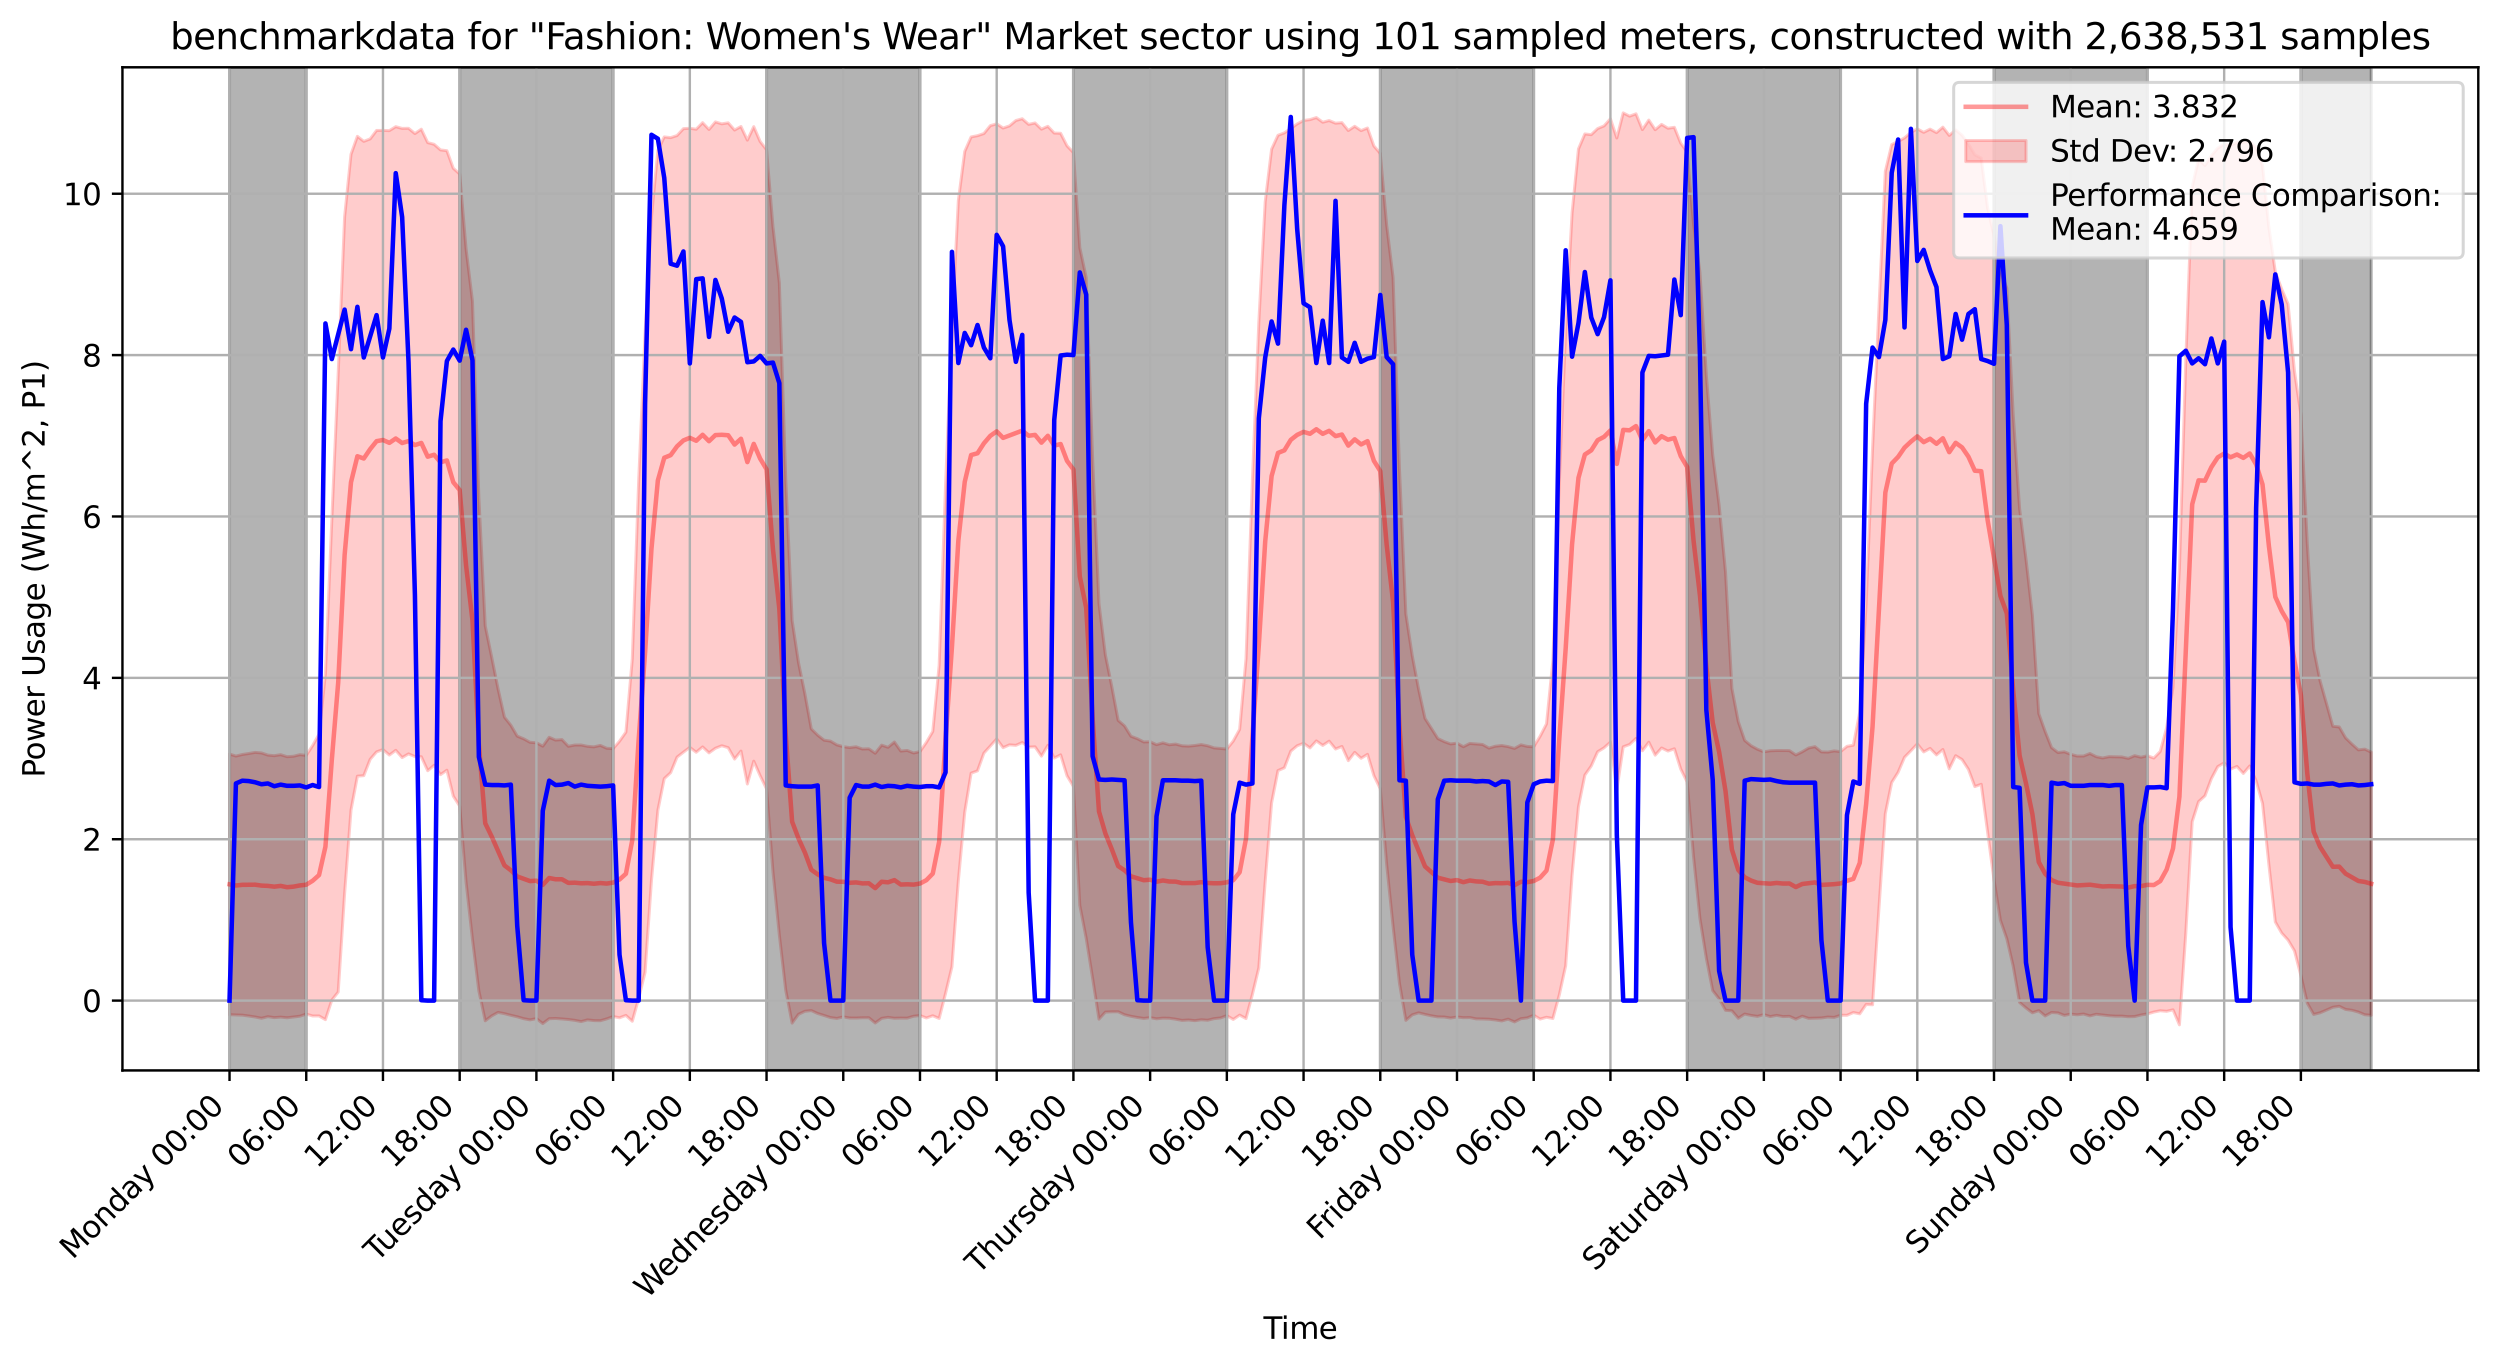 <?xml version="1.0" encoding="utf-8" standalone="no"?>
<!DOCTYPE svg PUBLIC "-//W3C//DTD SVG 1.1//EN"
  "http://www.w3.org/Graphics/SVG/1.1/DTD/svg11.dtd">
<svg xmlns:xlink="http://www.w3.org/1999/xlink" width="829.003pt" height="453.244pt" viewBox="0 0 829.003 453.244" xmlns="http://www.w3.org/2000/svg" version="1.1">
 <defs>
  <style type="text/css">*{stroke-linejoin: round; stroke-linecap: butt}</style>
 </defs>
 <g id="figure_1">
  <g id="patch_1">
   <path d="M 0 453.244 
L 829.003 453.244 
L 829.003 0 
L 0 0 
z
" style="fill: #ffffff"/>
  </g>
  <g id="axes_1">
   <g id="patch_2">
    <path d="M 40.603 354.958 
L 821.803 354.958 
L 821.803 22.318 
L 40.603 22.318 
z
" style="fill: #ffffff"/>
   </g>
   <g id="PolyCollection_1">
    <defs>
     <path id="mf61512d4b1" d="M 76.112 -203.2 
L 76.112 -116.784 
L 78.232 -116.688 
L 80.352 -116.622 
L 82.472 -116.336 
L 84.592 -116.016 
L 86.712 -115.589 
L 88.832 -116.117 
L 90.952 -115.797 
L 93.072 -115.959 
L 95.192 -115.758 
L 97.312 -116.002 
L 99.432 -116.269 
L 101.552 -116.976 
L 103.672 -116.346 
L 105.791 -116.355 
L 107.911 -115.126 
L 110.031 -121.595 
L 112.151 -124.289 
L 114.271 -156.925 
L 116.391 -184.582 
L 118.511 -195.861 
L 120.631 -196.039 
L 122.751 -201.461 
L 124.871 -203.911 
L 126.991 -204.685 
L 129.111 -202.861 
L 131.231 -204.435 
L 133.351 -202.02 
L 135.471 -203.259 
L 137.591 -202.357 
L 139.711 -202.302 
L 141.831 -197.665 
L 143.95 -199.483 
L 146.07 -196.368 
L 148.19 -197.844 
L 150.31 -189.242 
L 152.43 -185.927 
L 154.55 -160.75 
L 156.67 -141.746 
L 158.79 -124.659 
L 160.91 -114.749 
L 163.03 -116.357 
L 165.15 -117.532 
L 167.27 -117.121 
L 169.39 -116.568 
L 171.51 -116.08 
L 173.63 -115.459 
L 175.75 -115.053 
L 177.87 -115.463 
L 179.99 -113.83 
L 182.11 -115.443 
L 184.229 -115.522 
L 186.349 -115.36 
L 188.469 -115.176 
L 190.589 -114.904 
L 192.709 -114.489 
L 194.829 -115.056 
L 196.949 -114.816 
L 199.069 -114.775 
L 201.189 -115.383 
L 203.309 -116.154 
L 205.429 -115.74 
L 207.549 -116.529 
L 209.669 -114.593 
L 211.789 -122.158 
L 213.909 -130.85 
L 216.029 -161.274 
L 218.149 -184.507 
L 220.269 -195.059 
L 222.388 -197.016 
L 224.508 -202.174 
L 226.628 -203.823 
L 228.748 -205.41 
L 230.868 -203.789 
L 232.988 -205.565 
L 235.108 -203.588 
L 237.228 -205.116 
L 239.348 -205.954 
L 241.468 -205.311 
L 243.588 -201.533 
L 245.708 -204.186 
L 247.828 -193.268 
L 249.948 -200.836 
L 252.068 -196.003 
L 254.188 -191.649 
L 256.308 -164.232 
L 258.428 -143.227 
L 260.547 -124.917 
L 262.667 -113.985 
L 264.787 -116.899 
L 266.907 -117.908 
L 269.027 -118.139 
L 271.147 -117.17 
L 273.267 -116.509 
L 275.387 -115.822 
L 277.507 -115.529 
L 279.627 -116.035 
L 281.747 -115.675 
L 283.867 -115.659 
L 285.987 -115.748 
L 288.107 -115.765 
L 290.227 -114.022 
L 292.347 -115.555 
L 294.467 -115.892 
L 296.587 -115.588 
L 298.707 -115.652 
L 300.826 -115.633 
L 302.946 -116.258 
L 305.066 -116.494 
L 307.186 -115.682 
L 309.306 -116.42 
L 311.426 -115.521 
L 313.546 -123.821 
L 315.666 -132.645 
L 317.786 -161.154 
L 319.906 -183.894 
L 322.026 -196.865 
L 324.146 -197.628 
L 326.266 -203.509 
L 328.386 -205.847 
L 330.506 -208.223 
L 332.626 -205.31 
L 334.746 -206.253 
L 336.866 -206.086 
L 338.985 -207.025 
L 341.105 -205.508 
L 343.225 -205.592 
L 345.345 -202.511 
L 347.465 -206.101 
L 349.585 -201.858 
L 351.705 -202.945 
L 353.825 -195.988 
L 355.945 -192.474 
L 358.065 -153.038 
L 360.185 -142.107 
L 362.305 -128.895 
L 364.425 -115.303 
L 366.545 -117.636 
L 368.665 -117.732 
L 370.785 -117.745 
L 372.905 -116.755 
L 375.025 -116.241 
L 377.145 -115.847 
L 379.264 -115.53 
L 381.384 -115.791 
L 383.504 -115.41 
L 385.624 -115.627 
L 387.744 -115.583 
L 389.864 -115.28 
L 391.984 -114.882 
L 394.104 -115.019 
L 396.224 -114.799 
L 398.344 -115.09 
L 400.464 -114.941 
L 402.584 -115.459 
L 404.704 -115.69 
L 406.824 -116.463 
L 408.944 -115.194 
L 411.064 -116.626 
L 413.184 -115.48 
L 415.304 -123.515 
L 417.423 -132.3 
L 419.543 -161.001 
L 421.663 -186.989 
L 423.783 -197.716 
L 425.903 -198.641 
L 428.023 -204.158 
L 430.143 -205.937 
L 432.263 -206.775 
L 434.383 -205.227 
L 436.503 -207.55 
L 438.623 -206.058 
L 440.743 -207.468 
L 442.863 -204.87 
L 444.983 -205.714 
L 447.103 -201.006 
L 449.223 -203.754 
L 451.343 -201.797 
L 453.463 -203.096 
L 455.583 -196.044 
L 457.702 -191.696 
L 459.822 -166.541 
L 461.942 -146.067 
L 464.062 -127.204 
L 466.182 -114.897 
L 468.302 -116.725 
L 470.422 -117.392 
L 472.542 -116.864 
L 474.662 -116.402 
L 476.782 -116.044 
L 478.902 -116.006 
L 481.022 -115.662 
L 483.142 -115.994 
L 485.262 -115.785 
L 487.382 -115.816 
L 489.502 -115.385 
L 491.622 -115.348 
L 493.742 -115.268 
L 495.861 -115.032 
L 497.981 -114.698 
L 500.101 -115.293 
L 502.221 -114.373 
L 504.341 -115.452 
L 506.461 -115.711 
L 508.581 -116.582 
L 510.701 -115.314 
L 512.821 -115.911 
L 514.941 -115.512 
L 517.061 -123.3 
L 519.181 -133.015 
L 521.301 -162.971 
L 523.421 -185.738 
L 525.541 -196.215 
L 527.661 -199.234 
L 529.781 -203.95 
L 531.901 -205.26 
L 534.02 -207.159 
L 536.14 -191.354 
L 538.26 -205.586 
L 540.38 -206.372 
L 542.5 -208.388 
L 544.62 -204.286 
L 546.74 -207.134 
L 548.86 -202.833 
L 550.98 -205.209 
L 553.1 -204.186 
L 555.22 -204.948 
L 557.34 -198.213 
L 559.46 -193.945 
L 561.58 -169.113 
L 563.7 -148.685 
L 565.82 -135.506 
L 567.94 -124.756 
L 570.06 -122.04 
L 572.18 -118.234 
L 574.299 -118.051 
L 576.419 -115.594 
L 578.539 -116.985 
L 580.659 -116.533 
L 582.779 -116.217 
L 584.899 -116.799 
L 587.019 -116.149 
L 589.139 -116.544 
L 591.259 -116.149 
L 593.379 -116.225 
L 595.499 -115.292 
L 597.619 -116.27 
L 599.739 -115.562 
L 601.859 -115.625 
L 603.979 -115.687 
L 606.099 -115.988 
L 608.219 -115.873 
L 610.339 -116.583 
L 612.458 -116.574 
L 614.578 -117.491 
L 616.698 -117.055 
L 618.818 -120.165 
L 620.938 -120.051 
L 623.058 -151.964 
L 625.178 -183.414 
L 627.298 -193.765 
L 629.418 -197.134 
L 631.538 -202.12 
L 633.658 -204.279 
L 635.778 -206.558 
L 637.898 -203.903 
L 640.018 -205.076 
L 642.138 -202.909 
L 644.258 -204.723 
L 646.378 -198.289 
L 648.498 -202.654 
L 650.618 -201.368 
L 652.737 -198.103 
L 654.857 -192.407 
L 656.977 -193.174 
L 659.097 -177.278 
L 661.217 -161.46 
L 663.337 -148.081 
L 665.457 -141.979 
L 667.577 -132.865 
L 669.697 -120.835 
L 671.817 -119.014 
L 673.937 -117.396 
L 676.057 -118.111 
L 678.177 -116.354 
L 680.297 -117.506 
L 682.417 -117.364 
L 684.537 -116.54 
L 686.657 -116.954 
L 688.777 -116.736 
L 690.896 -116.995 
L 693.016 -116.372 
L 695.136 -116.914 
L 697.256 -116.669 
L 699.376 -116.43 
L 701.496 -116.281 
L 703.616 -116.299 
L 705.736 -116.099 
L 707.856 -116.153 
L 709.976 -116.685 
L 712.096 -117.029 
L 714.216 -117.646 
L 716.336 -118.078 
L 718.456 -117.895 
L 720.576 -118.384 
L 722.696 -113.406 
L 724.816 -143.802 
L 726.936 -180.755 
L 729.055 -187.431 
L 731.175 -189.342 
L 733.295 -195.025 
L 735.415 -199.029 
L 737.535 -200.272 
L 739.655 -198.196 
L 741.775 -199.094 
L 743.895 -196.765 
L 746.015 -199.249 
L 748.135 -194.278 
L 750.255 -186.826 
L 752.375 -166.435 
L 754.495 -147.528 
L 756.615 -143.836 
L 758.735 -141.502 
L 760.855 -137.928 
L 762.975 -129.757 
L 765.095 -120.603 
L 767.215 -116.856 
L 769.334 -117.395 
L 771.454 -118.299 
L 773.574 -119.234 
L 775.694 -119.554 
L 777.814 -118.52 
L 779.934 -118.234 
L 782.054 -117.639 
L 784.174 -116.755 
L 786.294 -116.585 
L 786.294 -203.812 
L 786.294 -203.812 
L 784.174 -204.827 
L 782.054 -204.582 
L 779.934 -206.479 
L 777.814 -208.547 
L 775.694 -212.191 
L 773.574 -212.408 
L 771.454 -219.979 
L 769.334 -227.489 
L 767.215 -238.069 
L 765.095 -273.08 
L 762.975 -315.808 
L 760.855 -330.131 
L 758.735 -352.397 
L 756.615 -357.361 
L 754.495 -363.094 
L 752.375 -377.861 
L 750.255 -398.383 
L 748.135 -404.216 
L 746.015 -406.482 
L 743.895 -406.066 
L 741.775 -405.977 
L 739.655 -405.028 
L 737.535 -405.443 
L 735.415 -404.134 
L 733.295 -401.635 
L 731.175 -398.364 
L 729.055 -400.479 
L 726.936 -391.277 
L 724.816 -333.826 
L 722.696 -264.704 
L 720.576 -225.401 
L 718.456 -211.926 
L 716.336 -204.042 
L 714.216 -201.872 
L 712.096 -202.642 
L 709.976 -202.139 
L 707.856 -202.664 
L 705.736 -201.754 
L 703.616 -202.24 
L 701.496 -202.284 
L 699.376 -202.334 
L 697.256 -201.899 
L 695.136 -202.313 
L 693.016 -203.386 
L 690.896 -202.538 
L 688.777 -202.537 
L 686.657 -203.113 
L 684.537 -203.946 
L 682.417 -203.693 
L 680.297 -205.336 
L 678.177 -210.662 
L 676.057 -216.638 
L 673.937 -249.257 
L 671.817 -267.916 
L 669.697 -284.581 
L 667.577 -315.862 
L 665.457 -357.709 
L 663.337 -363.259 
L 661.217 -375.154 
L 659.097 -384.305 
L 656.977 -400.82 
L 654.857 -401.893 
L 652.737 -405.485 
L 650.618 -408.397 
L 648.498 -410.159 
L 646.378 -408.341 
L 644.258 -411.083 
L 642.138 -409.272 
L 640.018 -410.424 
L 637.898 -409.364 
L 635.778 -410.518 
L 633.658 -409.326 
L 631.538 -407.51 
L 629.418 -406.346 
L 627.298 -405.306 
L 625.178 -396.421 
L 623.058 -351.012 
L 620.938 -304.499 
L 618.818 -253.106 
L 616.698 -217.153 
L 614.578 -206.136 
L 612.458 -205.765 
L 610.339 -204.002 
L 608.219 -204.241 
L 606.099 -203.847 
L 603.979 -203.915 
L 601.859 -205.64 
L 599.739 -205.207 
L 597.619 -203.947 
L 595.499 -202.902 
L 593.379 -204.338 
L 591.259 -204.363 
L 589.139 -204.375 
L 587.019 -204.292 
L 584.899 -203.94 
L 582.779 -204.792 
L 580.659 -205.958 
L 578.539 -207.728 
L 576.419 -213.935 
L 574.299 -225.001 
L 572.18 -263.621 
L 570.06 -285.787 
L 567.94 -302.422 
L 565.82 -328.886 
L 563.7 -362.93 
L 561.58 -378.936 
L 559.46 -402.864 
L 557.34 -405.765 
L 555.22 -411.026 
L 553.1 -410.712 
L 550.98 -411.997 
L 548.86 -410.235 
L 546.74 -413.427 
L 544.62 -410.266 
L 542.5 -415.498 
L 540.38 -414.726 
L 538.26 -415.806 
L 536.14 -407.49 
L 534.02 -413.845 
L 531.901 -411.494 
L 529.781 -410.611 
L 527.661 -408.589 
L 525.541 -408.826 
L 523.421 -403.855 
L 521.301 -382.582 
L 519.181 -343.421 
L 517.061 -293.221 
L 514.941 -234.245 
L 512.821 -213.213 
L 510.701 -209.102 
L 508.581 -205.62 
L 506.461 -205.725 
L 504.341 -206.247 
L 502.221 -205.061 
L 500.101 -205.666 
L 497.981 -206.029 
L 495.861 -205.796 
L 493.742 -205.174 
L 491.622 -206.372 
L 489.502 -206.55 
L 487.382 -206.717 
L 485.262 -205.633 
L 483.142 -206.818 
L 481.022 -206.552 
L 478.902 -207.327 
L 476.782 -208.342 
L 474.662 -211.699 
L 472.542 -214.994 
L 470.422 -224.65 
L 468.302 -235.828 
L 466.182 -249.73 
L 464.062 -297.811 
L 461.942 -361.243 
L 459.822 -378.609 
L 457.702 -402.371 
L 455.583 -404.839 
L 453.463 -410.8 
L 451.343 -409.93 
L 449.223 -411.364 
L 447.103 -409.961 
L 444.983 -412.578 
L 442.863 -412.389 
L 440.743 -413.272 
L 438.623 -412.712 
L 436.503 -414.257 
L 434.383 -413.574 
L 432.263 -413.289 
L 430.143 -412.145 
L 428.023 -410.619 
L 425.903 -409.188 
L 423.783 -408.38 
L 421.663 -403.78 
L 419.543 -386.346 
L 417.423 -346.28 
L 415.304 -294.264 
L 413.184 -234.856 
L 411.064 -211.39 
L 408.944 -207.524 
L 406.824 -204.855 
L 404.704 -205.056 
L 402.584 -205.233 
L 400.464 -205.953 
L 398.344 -206.351 
L 396.224 -206.033 
L 394.104 -205.824 
L 391.984 -205.935 
L 389.864 -206.5 
L 387.744 -206.282 
L 385.624 -206.928 
L 383.504 -206.309 
L 381.384 -207.282 
L 379.264 -207.206 
L 377.145 -208.294 
L 375.025 -209.097 
L 372.905 -212.514 
L 370.785 -214.372 
L 368.665 -225.613 
L 366.545 -236.076 
L 364.425 -253.02 
L 362.305 -301.431 
L 360.185 -361.224 
L 358.065 -371.111 
L 355.945 -402.66 
L 353.825 -404.879 
L 351.705 -409.048 
L 349.585 -409.124 
L 347.465 -411.353 
L 345.345 -410.417 
L 343.225 -412.466 
L 341.105 -411.997 
L 338.985 -413.865 
L 336.866 -413.28 
L 334.746 -411.5 
L 332.626 -410.784 
L 330.506 -412.181 
L 328.386 -411.58 
L 326.266 -408.964 
L 324.146 -408.254 
L 322.026 -407.836 
L 319.906 -403.023 
L 317.786 -386.737 
L 315.666 -344.767 
L 313.546 -292.269 
L 311.426 -232.698 
L 309.306 -210.693 
L 307.186 -207.081 
L 305.066 -204.014 
L 302.946 -203.547 
L 300.826 -204.391 
L 298.707 -204.194 
L 296.587 -207.195 
L 294.467 -205.434 
L 292.347 -206.154 
L 290.227 -203.467 
L 288.107 -204.935 
L 285.987 -204.872 
L 283.867 -205.605 
L 281.747 -205.338 
L 279.627 -205.65 
L 277.507 -206.232 
L 275.387 -207.488 
L 273.267 -207.802 
L 271.147 -209.456 
L 269.027 -211.54 
L 266.907 -223.158 
L 264.787 -233.501 
L 262.667 -247.549 
L 260.547 -294.457 
L 258.428 -359.441 
L 256.308 -378.125 
L 254.188 -403.585 
L 252.068 -406.324 
L 249.948 -411.246 
L 247.828 -406.772 
L 245.708 -411.294 
L 243.588 -410.126 
L 241.468 -412.517 
L 239.348 -412.178 
L 237.228 -412.821 
L 235.108 -410.304 
L 232.988 -412.567 
L 230.868 -410.389 
L 228.748 -410.708 
L 226.628 -410.581 
L 224.508 -408.293 
L 222.388 -407.606 
L 220.269 -407.844 
L 218.149 -403.373 
L 216.029 -381.29 
L 213.909 -342.772 
L 211.789 -293.952 
L 209.669 -234.76 
L 207.549 -210.469 
L 205.429 -207.455 
L 203.309 -204.984 
L 201.189 -205.12 
L 199.069 -206.067 
L 196.949 -205.583 
L 194.829 -205.759 
L 192.709 -206.201 
L 190.589 -206.19 
L 188.469 -205.772 
L 186.349 -207.99 
L 184.229 -207.824 
L 182.11 -208.759 
L 179.99 -205.809 
L 177.87 -206.943 
L 175.75 -207.1 
L 173.63 -208.264 
L 171.51 -209.142 
L 169.39 -212.764 
L 167.27 -215.437 
L 165.15 -224.87 
L 163.03 -235.404 
L 160.91 -245.687 
L 158.79 -288.24 
L 156.67 -353.389 
L 154.55 -370.695 
L 152.43 -395.542 
L 150.31 -397.442 
L 148.19 -403.265 
L 146.07 -403.534 
L 143.95 -405.399 
L 141.831 -405.951 
L 139.711 -410.407 
L 137.591 -408.957 
L 135.471 -410.7 
L 133.351 -410.66 
L 131.231 -411.236 
L 129.111 -409.925 
L 126.991 -410.003 
L 124.871 -409.991 
L 122.751 -407.182 
L 120.631 -406.37 
L 118.511 -408.034 
L 116.391 -402.074 
L 114.271 -381.33 
L 112.151 -329.613 
L 110.031 -280.991 
L 107.911 -229.818 
L 105.791 -209.786 
L 103.672 -206.015 
L 101.552 -202.755 
L 99.432 -202.99 
L 97.312 -202.462 
L 95.192 -202.326 
L 93.072 -202.993 
L 90.952 -202.657 
L 88.832 -202.852 
L 86.712 -203.57 
L 84.592 -203.748 
L 82.472 -203.373 
L 80.352 -203.049 
L 78.232 -202.529 
L 76.112 -203.2 
z
" style="stroke: #ff0000; stroke-opacity: 0.2"/>
    </defs>
    <g clip-path="url(#p2468460241)">
     <use xlink:href="#mf61512d4b1" x="0" y="453.244" style="fill: #ff0000; fill-opacity: 0.2; stroke: #ff0000; stroke-opacity: 0.2"/>
    </g>
   </g>
   <g id="patch_3">
    <path d="M 76.112 354.958 
L 76.112 22.318 
L 101.552 22.318 
L 101.552 354.958 
z
" clip-path="url(#p2468460241)" style="opacity: 0.3; stroke: #000000; stroke-linejoin: miter"/>
   </g>
   <g id="patch_4">
    <path d="M 152.43 354.958 
L 152.43 22.318 
L 203.309 22.318 
L 203.309 354.958 
z
" clip-path="url(#p2468460241)" style="opacity: 0.3; stroke: #000000; stroke-linejoin: miter"/>
   </g>
   <g id="patch_5">
    <path d="M 254.188 354.958 
L 254.188 22.318 
L 305.066 22.318 
L 305.066 354.958 
z
" clip-path="url(#p2468460241)" style="opacity: 0.3; stroke: #000000; stroke-linejoin: miter"/>
   </g>
   <g id="patch_6">
    <path d="M 355.945 354.958 
L 355.945 22.318 
L 406.824 22.318 
L 406.824 354.958 
z
" clip-path="url(#p2468460241)" style="opacity: 0.3; stroke: #000000; stroke-linejoin: miter"/>
   </g>
   <g id="patch_7">
    <path d="M 457.702 354.958 
L 457.702 22.318 
L 508.581 22.318 
L 508.581 354.958 
z
" clip-path="url(#p2468460241)" style="opacity: 0.3; stroke: #000000; stroke-linejoin: miter"/>
   </g>
   <g id="patch_8">
    <path d="M 559.46 354.958 
L 559.46 22.318 
L 610.339 22.318 
L 610.339 354.958 
z
" clip-path="url(#p2468460241)" style="opacity: 0.3; stroke: #000000; stroke-linejoin: miter"/>
   </g>
   <g id="patch_9">
    <path d="M 661.217 354.958 
L 661.217 22.318 
L 712.096 22.318 
L 712.096 354.958 
z
" clip-path="url(#p2468460241)" style="opacity: 0.3; stroke: #000000; stroke-linejoin: miter"/>
   </g>
   <g id="patch_10">
    <path d="M 762.975 354.958 
L 762.975 22.318 
L 786.294 22.318 
L 786.294 354.958 
z
" clip-path="url(#p2468460241)" style="opacity: 0.3; stroke: #000000; stroke-linejoin: miter"/>
   </g>
   <g id="matplotlib.axis_1">
    <g id="xtick_1">
     <g id="line2d_1">
      <path d="M 76.112 354.958 
L 76.112 22.318 
" clip-path="url(#p2468460241)" style="fill: none; stroke: #b0b0b0; stroke-width: 0.8; stroke-linecap: square"/>
     </g>
     <g id="line2d_2">
      <defs>
       <path id="m5bfc46da64" d="M 0 0 
L 0 3.5 
" style="stroke: #000000; stroke-width: 0.8"/>
      </defs>
      <g>
       <use xlink:href="#m5bfc46da64" x="76.112" y="354.958" style="stroke: #000000; stroke-width: 0.8"/>
      </g>
     </g>
     <g id="text_1">
      <!-- Monday 00:00 -->
      <g transform="translate(24.1 417.873) rotate(-45) scale(0.1 -0.1)">
       <defs>
        <path id="DejaVuSans-4d" d="M 628 4666 
L 1569 4666 
L 2759 1491 
L 3956 4666 
L 4897 4666 
L 4897 0 
L 4281 0 
L 4281 4097 
L 3078 897 
L 2444 897 
L 1241 4097 
L 1241 0 
L 628 0 
L 628 4666 
z
" transform="scale(0.016)"/>
        <path id="DejaVuSans-6f" d="M 1959 3097 
Q 1497 3097 1228 2736 
Q 959 2375 959 1747 
Q 959 1119 1226 758 
Q 1494 397 1959 397 
Q 2419 397 2687 759 
Q 2956 1122 2956 1747 
Q 2956 2369 2687 2733 
Q 2419 3097 1959 3097 
z
M 1959 3584 
Q 2709 3584 3137 3096 
Q 3566 2609 3566 1747 
Q 3566 888 3137 398 
Q 2709 -91 1959 -91 
Q 1206 -91 779 398 
Q 353 888 353 1747 
Q 353 2609 779 3096 
Q 1206 3584 1959 3584 
z
" transform="scale(0.016)"/>
        <path id="DejaVuSans-6e" d="M 3513 2113 
L 3513 0 
L 2938 0 
L 2938 2094 
Q 2938 2591 2744 2837 
Q 2550 3084 2163 3084 
Q 1697 3084 1428 2787 
Q 1159 2491 1159 1978 
L 1159 0 
L 581 0 
L 581 3500 
L 1159 3500 
L 1159 2956 
Q 1366 3272 1645 3428 
Q 1925 3584 2291 3584 
Q 2894 3584 3203 3211 
Q 3513 2838 3513 2113 
z
" transform="scale(0.016)"/>
        <path id="DejaVuSans-64" d="M 2906 2969 
L 2906 4863 
L 3481 4863 
L 3481 0 
L 2906 0 
L 2906 525 
Q 2725 213 2448 61 
Q 2172 -91 1784 -91 
Q 1150 -91 751 415 
Q 353 922 353 1747 
Q 353 2572 751 3078 
Q 1150 3584 1784 3584 
Q 2172 3584 2448 3432 
Q 2725 3281 2906 2969 
z
M 947 1747 
Q 947 1113 1208 752 
Q 1469 391 1925 391 
Q 2381 391 2643 752 
Q 2906 1113 2906 1747 
Q 2906 2381 2643 2742 
Q 2381 3103 1925 3103 
Q 1469 3103 1208 2742 
Q 947 2381 947 1747 
z
" transform="scale(0.016)"/>
        <path id="DejaVuSans-61" d="M 2194 1759 
Q 1497 1759 1228 1600 
Q 959 1441 959 1056 
Q 959 750 1161 570 
Q 1363 391 1709 391 
Q 2188 391 2477 730 
Q 2766 1069 2766 1631 
L 2766 1759 
L 2194 1759 
z
M 3341 1997 
L 3341 0 
L 2766 0 
L 2766 531 
Q 2569 213 2275 61 
Q 1981 -91 1556 -91 
Q 1019 -91 701 211 
Q 384 513 384 1019 
Q 384 1609 779 1909 
Q 1175 2209 1959 2209 
L 2766 2209 
L 2766 2266 
Q 2766 2663 2505 2880 
Q 2244 3097 1772 3097 
Q 1472 3097 1187 3025 
Q 903 2953 641 2809 
L 641 3341 
Q 956 3463 1253 3523 
Q 1550 3584 1831 3584 
Q 2591 3584 2966 3190 
Q 3341 2797 3341 1997 
z
" transform="scale(0.016)"/>
        <path id="DejaVuSans-79" d="M 2059 -325 
Q 1816 -950 1584 -1140 
Q 1353 -1331 966 -1331 
L 506 -1331 
L 506 -850 
L 844 -850 
Q 1081 -850 1212 -737 
Q 1344 -625 1503 -206 
L 1606 56 
L 191 3500 
L 800 3500 
L 1894 763 
L 2988 3500 
L 3597 3500 
L 2059 -325 
z
" transform="scale(0.016)"/>
        <path id="DejaVuSans-20" transform="scale(0.016)"/>
        <path id="DejaVuSans-30" d="M 2034 4250 
Q 1547 4250 1301 3770 
Q 1056 3291 1056 2328 
Q 1056 1369 1301 889 
Q 1547 409 2034 409 
Q 2525 409 2770 889 
Q 3016 1369 3016 2328 
Q 3016 3291 2770 3770 
Q 2525 4250 2034 4250 
z
M 2034 4750 
Q 2819 4750 3233 4129 
Q 3647 3509 3647 2328 
Q 3647 1150 3233 529 
Q 2819 -91 2034 -91 
Q 1250 -91 836 529 
Q 422 1150 422 2328 
Q 422 3509 836 4129 
Q 1250 4750 2034 4750 
z
" transform="scale(0.016)"/>
        <path id="DejaVuSans-3a" d="M 750 794 
L 1409 794 
L 1409 0 
L 750 0 
L 750 794 
z
M 750 3309 
L 1409 3309 
L 1409 2516 
L 750 2516 
L 750 3309 
z
" transform="scale(0.016)"/>
       </defs>
       <use xlink:href="#DejaVuSans-4d"/>
       <use xlink:href="#DejaVuSans-6f" x="86.279"/>
       <use xlink:href="#DejaVuSans-6e" x="147.461"/>
       <use xlink:href="#DejaVuSans-64" x="210.84"/>
       <use xlink:href="#DejaVuSans-61" x="274.316"/>
       <use xlink:href="#DejaVuSans-79" x="335.596"/>
       <use xlink:href="#DejaVuSans-20" x="394.775"/>
       <use xlink:href="#DejaVuSans-30" x="426.562"/>
       <use xlink:href="#DejaVuSans-30" x="490.186"/>
       <use xlink:href="#DejaVuSans-3a" x="553.809"/>
       <use xlink:href="#DejaVuSans-30" x="587.5"/>
       <use xlink:href="#DejaVuSans-30" x="651.123"/>
      </g>
     </g>
    </g>
    <g id="xtick_2">
     <g id="line2d_3">
      <path d="M 101.552 354.958 
L 101.552 22.318 
" clip-path="url(#p2468460241)" style="fill: none; stroke: #b0b0b0; stroke-width: 0.8; stroke-linecap: square"/>
     </g>
     <g id="line2d_4">
      <g>
       <use xlink:href="#m5bfc46da64" x="101.552" y="354.958" style="stroke: #000000; stroke-width: 0.8"/>
      </g>
     </g>
     <g id="text_2">
      <!-- 06:00 -->
      <g transform="translate(79.703 387.709) rotate(-45) scale(0.1 -0.1)">
       <defs>
        <path id="DejaVuSans-36" d="M 2113 2584 
Q 1688 2584 1439 2293 
Q 1191 2003 1191 1497 
Q 1191 994 1439 701 
Q 1688 409 2113 409 
Q 2538 409 2786 701 
Q 3034 994 3034 1497 
Q 3034 2003 2786 2293 
Q 2538 2584 2113 2584 
z
M 3366 4563 
L 3366 3988 
Q 3128 4100 2886 4159 
Q 2644 4219 2406 4219 
Q 1781 4219 1451 3797 
Q 1122 3375 1075 2522 
Q 1259 2794 1537 2939 
Q 1816 3084 2150 3084 
Q 2853 3084 3261 2657 
Q 3669 2231 3669 1497 
Q 3669 778 3244 343 
Q 2819 -91 2113 -91 
Q 1303 -91 875 529 
Q 447 1150 447 2328 
Q 447 3434 972 4092 
Q 1497 4750 2381 4750 
Q 2619 4750 2861 4703 
Q 3103 4656 3366 4563 
z
" transform="scale(0.016)"/>
       </defs>
       <use xlink:href="#DejaVuSans-30"/>
       <use xlink:href="#DejaVuSans-36" x="63.623"/>
       <use xlink:href="#DejaVuSans-3a" x="127.246"/>
       <use xlink:href="#DejaVuSans-30" x="160.938"/>
       <use xlink:href="#DejaVuSans-30" x="224.561"/>
      </g>
     </g>
    </g>
    <g id="xtick_3">
     <g id="line2d_5">
      <path d="M 126.991 354.958 
L 126.991 22.318 
" clip-path="url(#p2468460241)" style="fill: none; stroke: #b0b0b0; stroke-width: 0.8; stroke-linecap: square"/>
     </g>
     <g id="line2d_6">
      <g>
       <use xlink:href="#m5bfc46da64" x="126.991" y="354.958" style="stroke: #000000; stroke-width: 0.8"/>
      </g>
     </g>
     <g id="text_3">
      <!-- 12:00 -->
      <g transform="translate(105.142 387.709) rotate(-45) scale(0.1 -0.1)">
       <defs>
        <path id="DejaVuSans-31" d="M 794 531 
L 1825 531 
L 1825 4091 
L 703 3866 
L 703 4441 
L 1819 4666 
L 2450 4666 
L 2450 531 
L 3481 531 
L 3481 0 
L 794 0 
L 794 531 
z
" transform="scale(0.016)"/>
        <path id="DejaVuSans-32" d="M 1228 531 
L 3431 531 
L 3431 0 
L 469 0 
L 469 531 
Q 828 903 1448 1529 
Q 2069 2156 2228 2338 
Q 2531 2678 2651 2914 
Q 2772 3150 2772 3378 
Q 2772 3750 2511 3984 
Q 2250 4219 1831 4219 
Q 1534 4219 1204 4116 
Q 875 4013 500 3803 
L 500 4441 
Q 881 4594 1212 4672 
Q 1544 4750 1819 4750 
Q 2544 4750 2975 4387 
Q 3406 4025 3406 3419 
Q 3406 3131 3298 2873 
Q 3191 2616 2906 2266 
Q 2828 2175 2409 1742 
Q 1991 1309 1228 531 
z
" transform="scale(0.016)"/>
       </defs>
       <use xlink:href="#DejaVuSans-31"/>
       <use xlink:href="#DejaVuSans-32" x="63.623"/>
       <use xlink:href="#DejaVuSans-3a" x="127.246"/>
       <use xlink:href="#DejaVuSans-30" x="160.938"/>
       <use xlink:href="#DejaVuSans-30" x="224.561"/>
      </g>
     </g>
    </g>
    <g id="xtick_4">
     <g id="line2d_7">
      <path d="M 152.43 354.958 
L 152.43 22.318 
" clip-path="url(#p2468460241)" style="fill: none; stroke: #b0b0b0; stroke-width: 0.8; stroke-linecap: square"/>
     </g>
     <g id="line2d_8">
      <g>
       <use xlink:href="#m5bfc46da64" x="152.43" y="354.958" style="stroke: #000000; stroke-width: 0.8"/>
      </g>
     </g>
     <g id="text_4">
      <!-- 18:00 -->
      <g transform="translate(130.582 387.709) rotate(-45) scale(0.1 -0.1)">
       <defs>
        <path id="DejaVuSans-38" d="M 2034 2216 
Q 1584 2216 1326 1975 
Q 1069 1734 1069 1313 
Q 1069 891 1326 650 
Q 1584 409 2034 409 
Q 2484 409 2743 651 
Q 3003 894 3003 1313 
Q 3003 1734 2745 1975 
Q 2488 2216 2034 2216 
z
M 1403 2484 
Q 997 2584 770 2862 
Q 544 3141 544 3541 
Q 544 4100 942 4425 
Q 1341 4750 2034 4750 
Q 2731 4750 3128 4425 
Q 3525 4100 3525 3541 
Q 3525 3141 3298 2862 
Q 3072 2584 2669 2484 
Q 3125 2378 3379 2068 
Q 3634 1759 3634 1313 
Q 3634 634 3220 271 
Q 2806 -91 2034 -91 
Q 1263 -91 848 271 
Q 434 634 434 1313 
Q 434 1759 690 2068 
Q 947 2378 1403 2484 
z
M 1172 3481 
Q 1172 3119 1398 2916 
Q 1625 2713 2034 2713 
Q 2441 2713 2670 2916 
Q 2900 3119 2900 3481 
Q 2900 3844 2670 4047 
Q 2441 4250 2034 4250 
Q 1625 4250 1398 4047 
Q 1172 3844 1172 3481 
z
" transform="scale(0.016)"/>
       </defs>
       <use xlink:href="#DejaVuSans-31"/>
       <use xlink:href="#DejaVuSans-38" x="63.623"/>
       <use xlink:href="#DejaVuSans-3a" x="127.246"/>
       <use xlink:href="#DejaVuSans-30" x="160.938"/>
       <use xlink:href="#DejaVuSans-30" x="224.561"/>
      </g>
     </g>
    </g>
    <g id="xtick_5">
     <g id="line2d_9">
      <path d="M 177.87 354.958 
L 177.87 22.318 
" clip-path="url(#p2468460241)" style="fill: none; stroke: #b0b0b0; stroke-width: 0.8; stroke-linecap: square"/>
     </g>
     <g id="line2d_10">
      <g>
       <use xlink:href="#m5bfc46da64" x="177.87" y="354.958" style="stroke: #000000; stroke-width: 0.8"/>
      </g>
     </g>
     <g id="text_5">
      <!-- Tuesday 00:00 -->
      <g transform="translate(125.001 418.729) rotate(-45) scale(0.1 -0.1)">
       <defs>
        <path id="DejaVuSans-54" d="M -19 4666 
L 3928 4666 
L 3928 4134 
L 2272 4134 
L 2272 0 
L 1638 0 
L 1638 4134 
L -19 4134 
L -19 4666 
z
" transform="scale(0.016)"/>
        <path id="DejaVuSans-75" d="M 544 1381 
L 544 3500 
L 1119 3500 
L 1119 1403 
Q 1119 906 1312 657 
Q 1506 409 1894 409 
Q 2359 409 2629 706 
Q 2900 1003 2900 1516 
L 2900 3500 
L 3475 3500 
L 3475 0 
L 2900 0 
L 2900 538 
Q 2691 219 2414 64 
Q 2138 -91 1772 -91 
Q 1169 -91 856 284 
Q 544 659 544 1381 
z
M 1991 3584 
L 1991 3584 
z
" transform="scale(0.016)"/>
        <path id="DejaVuSans-65" d="M 3597 1894 
L 3597 1613 
L 953 1613 
Q 991 1019 1311 708 
Q 1631 397 2203 397 
Q 2534 397 2845 478 
Q 3156 559 3463 722 
L 3463 178 
Q 3153 47 2828 -22 
Q 2503 -91 2169 -91 
Q 1331 -91 842 396 
Q 353 884 353 1716 
Q 353 2575 817 3079 
Q 1281 3584 2069 3584 
Q 2775 3584 3186 3129 
Q 3597 2675 3597 1894 
z
M 3022 2063 
Q 3016 2534 2758 2815 
Q 2500 3097 2075 3097 
Q 1594 3097 1305 2825 
Q 1016 2553 972 2059 
L 3022 2063 
z
" transform="scale(0.016)"/>
        <path id="DejaVuSans-73" d="M 2834 3397 
L 2834 2853 
Q 2591 2978 2328 3040 
Q 2066 3103 1784 3103 
Q 1356 3103 1142 2972 
Q 928 2841 928 2578 
Q 928 2378 1081 2264 
Q 1234 2150 1697 2047 
L 1894 2003 
Q 2506 1872 2764 1633 
Q 3022 1394 3022 966 
Q 3022 478 2636 193 
Q 2250 -91 1575 -91 
Q 1294 -91 989 -36 
Q 684 19 347 128 
L 347 722 
Q 666 556 975 473 
Q 1284 391 1588 391 
Q 1994 391 2212 530 
Q 2431 669 2431 922 
Q 2431 1156 2273 1281 
Q 2116 1406 1581 1522 
L 1381 1569 
Q 847 1681 609 1914 
Q 372 2147 372 2553 
Q 372 3047 722 3315 
Q 1072 3584 1716 3584 
Q 2034 3584 2315 3537 
Q 2597 3491 2834 3397 
z
" transform="scale(0.016)"/>
       </defs>
       <use xlink:href="#DejaVuSans-54"/>
       <use xlink:href="#DejaVuSans-75" x="45.959"/>
       <use xlink:href="#DejaVuSans-65" x="109.338"/>
       <use xlink:href="#DejaVuSans-73" x="170.861"/>
       <use xlink:href="#DejaVuSans-64" x="222.961"/>
       <use xlink:href="#DejaVuSans-61" x="286.438"/>
       <use xlink:href="#DejaVuSans-79" x="347.717"/>
       <use xlink:href="#DejaVuSans-20" x="406.896"/>
       <use xlink:href="#DejaVuSans-30" x="438.684"/>
       <use xlink:href="#DejaVuSans-30" x="502.307"/>
       <use xlink:href="#DejaVuSans-3a" x="565.93"/>
       <use xlink:href="#DejaVuSans-30" x="599.621"/>
       <use xlink:href="#DejaVuSans-30" x="663.244"/>
      </g>
     </g>
    </g>
    <g id="xtick_6">
     <g id="line2d_11">
      <path d="M 203.309 354.958 
L 203.309 22.318 
" clip-path="url(#p2468460241)" style="fill: none; stroke: #b0b0b0; stroke-width: 0.8; stroke-linecap: square"/>
     </g>
     <g id="line2d_12">
      <g>
       <use xlink:href="#m5bfc46da64" x="203.309" y="354.958" style="stroke: #000000; stroke-width: 0.8"/>
      </g>
     </g>
     <g id="text_6">
      <!-- 06:00 -->
      <g transform="translate(181.46 387.709) rotate(-45) scale(0.1 -0.1)">
       <use xlink:href="#DejaVuSans-30"/>
       <use xlink:href="#DejaVuSans-36" x="63.623"/>
       <use xlink:href="#DejaVuSans-3a" x="127.246"/>
       <use xlink:href="#DejaVuSans-30" x="160.938"/>
       <use xlink:href="#DejaVuSans-30" x="224.561"/>
      </g>
     </g>
    </g>
    <g id="xtick_7">
     <g id="line2d_13">
      <path d="M 228.748 354.958 
L 228.748 22.318 
" clip-path="url(#p2468460241)" style="fill: none; stroke: #b0b0b0; stroke-width: 0.8; stroke-linecap: square"/>
     </g>
     <g id="line2d_14">
      <g>
       <use xlink:href="#m5bfc46da64" x="228.748" y="354.958" style="stroke: #000000; stroke-width: 0.8"/>
      </g>
     </g>
     <g id="text_7">
      <!-- 12:00 -->
      <g transform="translate(206.9 387.709) rotate(-45) scale(0.1 -0.1)">
       <use xlink:href="#DejaVuSans-31"/>
       <use xlink:href="#DejaVuSans-32" x="63.623"/>
       <use xlink:href="#DejaVuSans-3a" x="127.246"/>
       <use xlink:href="#DejaVuSans-30" x="160.938"/>
       <use xlink:href="#DejaVuSans-30" x="224.561"/>
      </g>
     </g>
    </g>
    <g id="xtick_8">
     <g id="line2d_15">
      <path d="M 254.188 354.958 
L 254.188 22.318 
" clip-path="url(#p2468460241)" style="fill: none; stroke: #b0b0b0; stroke-width: 0.8; stroke-linecap: square"/>
     </g>
     <g id="line2d_16">
      <g>
       <use xlink:href="#m5bfc46da64" x="254.188" y="354.958" style="stroke: #000000; stroke-width: 0.8"/>
      </g>
     </g>
     <g id="text_8">
      <!-- 18:00 -->
      <g transform="translate(232.339 387.709) rotate(-45) scale(0.1 -0.1)">
       <use xlink:href="#DejaVuSans-31"/>
       <use xlink:href="#DejaVuSans-38" x="63.623"/>
       <use xlink:href="#DejaVuSans-3a" x="127.246"/>
       <use xlink:href="#DejaVuSans-30" x="160.938"/>
       <use xlink:href="#DejaVuSans-30" x="224.561"/>
      </g>
     </g>
    </g>
    <g id="xtick_9">
     <g id="line2d_17">
      <path d="M 279.627 354.958 
L 279.627 22.318 
" clip-path="url(#p2468460241)" style="fill: none; stroke: #b0b0b0; stroke-width: 0.8; stroke-linecap: square"/>
     </g>
     <g id="line2d_18">
      <g>
       <use xlink:href="#m5bfc46da64" x="279.627" y="354.958" style="stroke: #000000; stroke-width: 0.8"/>
      </g>
     </g>
     <g id="text_9">
      <!-- Wednesday 00:00 -->
      <g transform="translate(214.592 430.896) rotate(-45) scale(0.1 -0.1)">
       <defs>
        <path id="DejaVuSans-57" d="M 213 4666 
L 850 4666 
L 1831 722 
L 2809 4666 
L 3519 4666 
L 4500 722 
L 5478 4666 
L 6119 4666 
L 4947 0 
L 4153 0 
L 3169 4050 
L 2175 0 
L 1381 0 
L 213 4666 
z
" transform="scale(0.016)"/>
       </defs>
       <use xlink:href="#DejaVuSans-57"/>
       <use xlink:href="#DejaVuSans-65" x="93.002"/>
       <use xlink:href="#DejaVuSans-64" x="154.525"/>
       <use xlink:href="#DejaVuSans-6e" x="218.002"/>
       <use xlink:href="#DejaVuSans-65" x="281.381"/>
       <use xlink:href="#DejaVuSans-73" x="342.904"/>
       <use xlink:href="#DejaVuSans-64" x="395.004"/>
       <use xlink:href="#DejaVuSans-61" x="458.48"/>
       <use xlink:href="#DejaVuSans-79" x="519.76"/>
       <use xlink:href="#DejaVuSans-20" x="578.939"/>
       <use xlink:href="#DejaVuSans-30" x="610.727"/>
       <use xlink:href="#DejaVuSans-30" x="674.35"/>
       <use xlink:href="#DejaVuSans-3a" x="737.973"/>
       <use xlink:href="#DejaVuSans-30" x="771.664"/>
       <use xlink:href="#DejaVuSans-30" x="835.287"/>
      </g>
     </g>
    </g>
    <g id="xtick_10">
     <g id="line2d_19">
      <path d="M 305.066 354.958 
L 305.066 22.318 
" clip-path="url(#p2468460241)" style="fill: none; stroke: #b0b0b0; stroke-width: 0.8; stroke-linecap: square"/>
     </g>
     <g id="line2d_20">
      <g>
       <use xlink:href="#m5bfc46da64" x="305.066" y="354.958" style="stroke: #000000; stroke-width: 0.8"/>
      </g>
     </g>
     <g id="text_10">
      <!-- 06:00 -->
      <g transform="translate(283.218 387.709) rotate(-45) scale(0.1 -0.1)">
       <use xlink:href="#DejaVuSans-30"/>
       <use xlink:href="#DejaVuSans-36" x="63.623"/>
       <use xlink:href="#DejaVuSans-3a" x="127.246"/>
       <use xlink:href="#DejaVuSans-30" x="160.938"/>
       <use xlink:href="#DejaVuSans-30" x="224.561"/>
      </g>
     </g>
    </g>
    <g id="xtick_11">
     <g id="line2d_21">
      <path d="M 330.506 354.958 
L 330.506 22.318 
" clip-path="url(#p2468460241)" style="fill: none; stroke: #b0b0b0; stroke-width: 0.8; stroke-linecap: square"/>
     </g>
     <g id="line2d_22">
      <g>
       <use xlink:href="#m5bfc46da64" x="330.506" y="354.958" style="stroke: #000000; stroke-width: 0.8"/>
      </g>
     </g>
     <g id="text_11">
      <!-- 12:00 -->
      <g transform="translate(308.657 387.709) rotate(-45) scale(0.1 -0.1)">
       <use xlink:href="#DejaVuSans-31"/>
       <use xlink:href="#DejaVuSans-32" x="63.623"/>
       <use xlink:href="#DejaVuSans-3a" x="127.246"/>
       <use xlink:href="#DejaVuSans-30" x="160.938"/>
       <use xlink:href="#DejaVuSans-30" x="224.561"/>
      </g>
     </g>
    </g>
    <g id="xtick_12">
     <g id="line2d_23">
      <path d="M 355.945 354.958 
L 355.945 22.318 
" clip-path="url(#p2468460241)" style="fill: none; stroke: #b0b0b0; stroke-width: 0.8; stroke-linecap: square"/>
     </g>
     <g id="line2d_24">
      <g>
       <use xlink:href="#m5bfc46da64" x="355.945" y="354.958" style="stroke: #000000; stroke-width: 0.8"/>
      </g>
     </g>
     <g id="text_12">
      <!-- 18:00 -->
      <g transform="translate(334.097 387.709) rotate(-45) scale(0.1 -0.1)">
       <use xlink:href="#DejaVuSans-31"/>
       <use xlink:href="#DejaVuSans-38" x="63.623"/>
       <use xlink:href="#DejaVuSans-3a" x="127.246"/>
       <use xlink:href="#DejaVuSans-30" x="160.938"/>
       <use xlink:href="#DejaVuSans-30" x="224.561"/>
      </g>
     </g>
    </g>
    <g id="xtick_13">
     <g id="line2d_25">
      <path d="M 381.384 354.958 
L 381.384 22.318 
" clip-path="url(#p2468460241)" style="fill: none; stroke: #b0b0b0; stroke-width: 0.8; stroke-linecap: square"/>
     </g>
     <g id="line2d_26">
      <g>
       <use xlink:href="#m5bfc46da64" x="381.384" y="354.958" style="stroke: #000000; stroke-width: 0.8"/>
      </g>
     </g>
     <g id="text_13">
      <!-- Thursday 00:00 -->
      <g transform="translate(324.409 422.836) rotate(-45) scale(0.1 -0.1)">
       <defs>
        <path id="DejaVuSans-68" d="M 3513 2113 
L 3513 0 
L 2938 0 
L 2938 2094 
Q 2938 2591 2744 2837 
Q 2550 3084 2163 3084 
Q 1697 3084 1428 2787 
Q 1159 2491 1159 1978 
L 1159 0 
L 581 0 
L 581 4863 
L 1159 4863 
L 1159 2956 
Q 1366 3272 1645 3428 
Q 1925 3584 2291 3584 
Q 2894 3584 3203 3211 
Q 3513 2838 3513 2113 
z
" transform="scale(0.016)"/>
        <path id="DejaVuSans-72" d="M 2631 2963 
Q 2534 3019 2420 3045 
Q 2306 3072 2169 3072 
Q 1681 3072 1420 2755 
Q 1159 2438 1159 1844 
L 1159 0 
L 581 0 
L 581 3500 
L 1159 3500 
L 1159 2956 
Q 1341 3275 1631 3429 
Q 1922 3584 2338 3584 
Q 2397 3584 2469 3576 
Q 2541 3569 2628 3553 
L 2631 2963 
z
" transform="scale(0.016)"/>
       </defs>
       <use xlink:href="#DejaVuSans-54"/>
       <use xlink:href="#DejaVuSans-68" x="61.084"/>
       <use xlink:href="#DejaVuSans-75" x="124.463"/>
       <use xlink:href="#DejaVuSans-72" x="187.842"/>
       <use xlink:href="#DejaVuSans-73" x="228.955"/>
       <use xlink:href="#DejaVuSans-64" x="281.055"/>
       <use xlink:href="#DejaVuSans-61" x="344.531"/>
       <use xlink:href="#DejaVuSans-79" x="405.811"/>
       <use xlink:href="#DejaVuSans-20" x="464.99"/>
       <use xlink:href="#DejaVuSans-30" x="496.777"/>
       <use xlink:href="#DejaVuSans-30" x="560.4"/>
       <use xlink:href="#DejaVuSans-3a" x="624.023"/>
       <use xlink:href="#DejaVuSans-30" x="657.715"/>
       <use xlink:href="#DejaVuSans-30" x="721.338"/>
      </g>
     </g>
    </g>
    <g id="xtick_14">
     <g id="line2d_27">
      <path d="M 406.824 354.958 
L 406.824 22.318 
" clip-path="url(#p2468460241)" style="fill: none; stroke: #b0b0b0; stroke-width: 0.8; stroke-linecap: square"/>
     </g>
     <g id="line2d_28">
      <g>
       <use xlink:href="#m5bfc46da64" x="406.824" y="354.958" style="stroke: #000000; stroke-width: 0.8"/>
      </g>
     </g>
     <g id="text_14">
      <!-- 06:00 -->
      <g transform="translate(384.975 387.709) rotate(-45) scale(0.1 -0.1)">
       <use xlink:href="#DejaVuSans-30"/>
       <use xlink:href="#DejaVuSans-36" x="63.623"/>
       <use xlink:href="#DejaVuSans-3a" x="127.246"/>
       <use xlink:href="#DejaVuSans-30" x="160.938"/>
       <use xlink:href="#DejaVuSans-30" x="224.561"/>
      </g>
     </g>
    </g>
    <g id="xtick_15">
     <g id="line2d_29">
      <path d="M 432.263 354.958 
L 432.263 22.318 
" clip-path="url(#p2468460241)" style="fill: none; stroke: #b0b0b0; stroke-width: 0.8; stroke-linecap: square"/>
     </g>
     <g id="line2d_30">
      <g>
       <use xlink:href="#m5bfc46da64" x="432.263" y="354.958" style="stroke: #000000; stroke-width: 0.8"/>
      </g>
     </g>
     <g id="text_15">
      <!-- 12:00 -->
      <g transform="translate(410.415 387.709) rotate(-45) scale(0.1 -0.1)">
       <use xlink:href="#DejaVuSans-31"/>
       <use xlink:href="#DejaVuSans-32" x="63.623"/>
       <use xlink:href="#DejaVuSans-3a" x="127.246"/>
       <use xlink:href="#DejaVuSans-30" x="160.938"/>
       <use xlink:href="#DejaVuSans-30" x="224.561"/>
      </g>
     </g>
    </g>
    <g id="xtick_16">
     <g id="line2d_31">
      <path d="M 457.702 354.958 
L 457.702 22.318 
" clip-path="url(#p2468460241)" style="fill: none; stroke: #b0b0b0; stroke-width: 0.8; stroke-linecap: square"/>
     </g>
     <g id="line2d_32">
      <g>
       <use xlink:href="#m5bfc46da64" x="457.702" y="354.958" style="stroke: #000000; stroke-width: 0.8"/>
      </g>
     </g>
     <g id="text_16">
      <!-- 18:00 -->
      <g transform="translate(435.854 387.709) rotate(-45) scale(0.1 -0.1)">
       <use xlink:href="#DejaVuSans-31"/>
       <use xlink:href="#DejaVuSans-38" x="63.623"/>
       <use xlink:href="#DejaVuSans-3a" x="127.246"/>
       <use xlink:href="#DejaVuSans-30" x="160.938"/>
       <use xlink:href="#DejaVuSans-30" x="224.561"/>
      </g>
     </g>
    </g>
    <g id="xtick_17">
     <g id="line2d_33">
      <path d="M 483.142 354.958 
L 483.142 22.318 
" clip-path="url(#p2468460241)" style="fill: none; stroke: #b0b0b0; stroke-width: 0.8; stroke-linecap: square"/>
     </g>
     <g id="line2d_34">
      <g>
       <use xlink:href="#m5bfc46da64" x="483.142" y="354.958" style="stroke: #000000; stroke-width: 0.8"/>
      </g>
     </g>
     <g id="text_17">
      <!-- Friday 00:00 -->
      <g transform="translate(437.613 411.389) rotate(-45) scale(0.1 -0.1)">
       <defs>
        <path id="DejaVuSans-46" d="M 628 4666 
L 3309 4666 
L 3309 4134 
L 1259 4134 
L 1259 2759 
L 3109 2759 
L 3109 2228 
L 1259 2228 
L 1259 0 
L 628 0 
L 628 4666 
z
" transform="scale(0.016)"/>
        <path id="DejaVuSans-69" d="M 603 3500 
L 1178 3500 
L 1178 0 
L 603 0 
L 603 3500 
z
M 603 4863 
L 1178 4863 
L 1178 4134 
L 603 4134 
L 603 4863 
z
" transform="scale(0.016)"/>
       </defs>
       <use xlink:href="#DejaVuSans-46"/>
       <use xlink:href="#DejaVuSans-72" x="50.27"/>
       <use xlink:href="#DejaVuSans-69" x="91.383"/>
       <use xlink:href="#DejaVuSans-64" x="119.166"/>
       <use xlink:href="#DejaVuSans-61" x="182.643"/>
       <use xlink:href="#DejaVuSans-79" x="243.922"/>
       <use xlink:href="#DejaVuSans-20" x="303.102"/>
       <use xlink:href="#DejaVuSans-30" x="334.889"/>
       <use xlink:href="#DejaVuSans-30" x="398.512"/>
       <use xlink:href="#DejaVuSans-3a" x="462.135"/>
       <use xlink:href="#DejaVuSans-30" x="495.826"/>
       <use xlink:href="#DejaVuSans-30" x="559.449"/>
      </g>
     </g>
    </g>
    <g id="xtick_18">
     <g id="line2d_35">
      <path d="M 508.581 354.958 
L 508.581 22.318 
" clip-path="url(#p2468460241)" style="fill: none; stroke: #b0b0b0; stroke-width: 0.8; stroke-linecap: square"/>
     </g>
     <g id="line2d_36">
      <g>
       <use xlink:href="#m5bfc46da64" x="508.581" y="354.958" style="stroke: #000000; stroke-width: 0.8"/>
      </g>
     </g>
     <g id="text_18">
      <!-- 06:00 -->
      <g transform="translate(486.733 387.709) rotate(-45) scale(0.1 -0.1)">
       <use xlink:href="#DejaVuSans-30"/>
       <use xlink:href="#DejaVuSans-36" x="63.623"/>
       <use xlink:href="#DejaVuSans-3a" x="127.246"/>
       <use xlink:href="#DejaVuSans-30" x="160.938"/>
       <use xlink:href="#DejaVuSans-30" x="224.561"/>
      </g>
     </g>
    </g>
    <g id="xtick_19">
     <g id="line2d_37">
      <path d="M 534.02 354.958 
L 534.02 22.318 
" clip-path="url(#p2468460241)" style="fill: none; stroke: #b0b0b0; stroke-width: 0.8; stroke-linecap: square"/>
     </g>
     <g id="line2d_38">
      <g>
       <use xlink:href="#m5bfc46da64" x="534.02" y="354.958" style="stroke: #000000; stroke-width: 0.8"/>
      </g>
     </g>
     <g id="text_19">
      <!-- 12:00 -->
      <g transform="translate(512.172 387.709) rotate(-45) scale(0.1 -0.1)">
       <use xlink:href="#DejaVuSans-31"/>
       <use xlink:href="#DejaVuSans-32" x="63.623"/>
       <use xlink:href="#DejaVuSans-3a" x="127.246"/>
       <use xlink:href="#DejaVuSans-30" x="160.938"/>
       <use xlink:href="#DejaVuSans-30" x="224.561"/>
      </g>
     </g>
    </g>
    <g id="xtick_20">
     <g id="line2d_39">
      <path d="M 559.46 354.958 
L 559.46 22.318 
" clip-path="url(#p2468460241)" style="fill: none; stroke: #b0b0b0; stroke-width: 0.8; stroke-linecap: square"/>
     </g>
     <g id="line2d_40">
      <g>
       <use xlink:href="#m5bfc46da64" x="559.46" y="354.958" style="stroke: #000000; stroke-width: 0.8"/>
      </g>
     </g>
     <g id="text_20">
      <!-- 18:00 -->
      <g transform="translate(537.611 387.709) rotate(-45) scale(0.1 -0.1)">
       <use xlink:href="#DejaVuSans-31"/>
       <use xlink:href="#DejaVuSans-38" x="63.623"/>
       <use xlink:href="#DejaVuSans-3a" x="127.246"/>
       <use xlink:href="#DejaVuSans-30" x="160.938"/>
       <use xlink:href="#DejaVuSans-30" x="224.561"/>
      </g>
     </g>
    </g>
    <g id="xtick_21">
     <g id="line2d_41">
      <path d="M 584.899 354.958 
L 584.899 22.318 
" clip-path="url(#p2468460241)" style="fill: none; stroke: #b0b0b0; stroke-width: 0.8; stroke-linecap: square"/>
     </g>
     <g id="line2d_42">
      <g>
       <use xlink:href="#m5bfc46da64" x="584.899" y="354.958" style="stroke: #000000; stroke-width: 0.8"/>
      </g>
     </g>
     <g id="text_21">
      <!-- Saturday 00:00 -->
      <g transform="translate(528.937 421.822) rotate(-45) scale(0.1 -0.1)">
       <defs>
        <path id="DejaVuSans-53" d="M 3425 4513 
L 3425 3897 
Q 3066 4069 2747 4153 
Q 2428 4238 2131 4238 
Q 1616 4238 1336 4038 
Q 1056 3838 1056 3469 
Q 1056 3159 1242 3001 
Q 1428 2844 1947 2747 
L 2328 2669 
Q 3034 2534 3370 2195 
Q 3706 1856 3706 1288 
Q 3706 609 3251 259 
Q 2797 -91 1919 -91 
Q 1588 -91 1214 -16 
Q 841 59 441 206 
L 441 856 
Q 825 641 1194 531 
Q 1563 422 1919 422 
Q 2459 422 2753 634 
Q 3047 847 3047 1241 
Q 3047 1584 2836 1778 
Q 2625 1972 2144 2069 
L 1759 2144 
Q 1053 2284 737 2584 
Q 422 2884 422 3419 
Q 422 4038 858 4394 
Q 1294 4750 2059 4750 
Q 2388 4750 2728 4690 
Q 3069 4631 3425 4513 
z
" transform="scale(0.016)"/>
        <path id="DejaVuSans-74" d="M 1172 4494 
L 1172 3500 
L 2356 3500 
L 2356 3053 
L 1172 3053 
L 1172 1153 
Q 1172 725 1289 603 
Q 1406 481 1766 481 
L 2356 481 
L 2356 0 
L 1766 0 
Q 1100 0 847 248 
Q 594 497 594 1153 
L 594 3053 
L 172 3053 
L 172 3500 
L 594 3500 
L 594 4494 
L 1172 4494 
z
" transform="scale(0.016)"/>
       </defs>
       <use xlink:href="#DejaVuSans-53"/>
       <use xlink:href="#DejaVuSans-61" x="63.477"/>
       <use xlink:href="#DejaVuSans-74" x="124.756"/>
       <use xlink:href="#DejaVuSans-75" x="163.965"/>
       <use xlink:href="#DejaVuSans-72" x="227.344"/>
       <use xlink:href="#DejaVuSans-64" x="266.707"/>
       <use xlink:href="#DejaVuSans-61" x="330.184"/>
       <use xlink:href="#DejaVuSans-79" x="391.463"/>
       <use xlink:href="#DejaVuSans-20" x="450.643"/>
       <use xlink:href="#DejaVuSans-30" x="482.43"/>
       <use xlink:href="#DejaVuSans-30" x="546.053"/>
       <use xlink:href="#DejaVuSans-3a" x="609.676"/>
       <use xlink:href="#DejaVuSans-30" x="643.367"/>
       <use xlink:href="#DejaVuSans-30" x="706.99"/>
      </g>
     </g>
    </g>
    <g id="xtick_22">
     <g id="line2d_43">
      <path d="M 610.339 354.958 
L 610.339 22.318 
" clip-path="url(#p2468460241)" style="fill: none; stroke: #b0b0b0; stroke-width: 0.8; stroke-linecap: square"/>
     </g>
     <g id="line2d_44">
      <g>
       <use xlink:href="#m5bfc46da64" x="610.339" y="354.958" style="stroke: #000000; stroke-width: 0.8"/>
      </g>
     </g>
     <g id="text_22">
      <!-- 06:00 -->
      <g transform="translate(588.49 387.709) rotate(-45) scale(0.1 -0.1)">
       <use xlink:href="#DejaVuSans-30"/>
       <use xlink:href="#DejaVuSans-36" x="63.623"/>
       <use xlink:href="#DejaVuSans-3a" x="127.246"/>
       <use xlink:href="#DejaVuSans-30" x="160.938"/>
       <use xlink:href="#DejaVuSans-30" x="224.561"/>
      </g>
     </g>
    </g>
    <g id="xtick_23">
     <g id="line2d_45">
      <path d="M 635.778 354.958 
L 635.778 22.318 
" clip-path="url(#p2468460241)" style="fill: none; stroke: #b0b0b0; stroke-width: 0.8; stroke-linecap: square"/>
     </g>
     <g id="line2d_46">
      <g>
       <use xlink:href="#m5bfc46da64" x="635.778" y="354.958" style="stroke: #000000; stroke-width: 0.8"/>
      </g>
     </g>
     <g id="text_23">
      <!-- 12:00 -->
      <g transform="translate(613.929 387.709) rotate(-45) scale(0.1 -0.1)">
       <use xlink:href="#DejaVuSans-31"/>
       <use xlink:href="#DejaVuSans-32" x="63.623"/>
       <use xlink:href="#DejaVuSans-3a" x="127.246"/>
       <use xlink:href="#DejaVuSans-30" x="160.938"/>
       <use xlink:href="#DejaVuSans-30" x="224.561"/>
      </g>
     </g>
    </g>
    <g id="xtick_24">
     <g id="line2d_47">
      <path d="M 661.217 354.958 
L 661.217 22.318 
" clip-path="url(#p2468460241)" style="fill: none; stroke: #b0b0b0; stroke-width: 0.8; stroke-linecap: square"/>
     </g>
     <g id="line2d_48">
      <g>
       <use xlink:href="#m5bfc46da64" x="661.217" y="354.958" style="stroke: #000000; stroke-width: 0.8"/>
      </g>
     </g>
     <g id="text_24">
      <!-- 18:00 -->
      <g transform="translate(639.369 387.709) rotate(-45) scale(0.1 -0.1)">
       <use xlink:href="#DejaVuSans-31"/>
       <use xlink:href="#DejaVuSans-38" x="63.623"/>
       <use xlink:href="#DejaVuSans-3a" x="127.246"/>
       <use xlink:href="#DejaVuSans-30" x="160.938"/>
       <use xlink:href="#DejaVuSans-30" x="224.561"/>
      </g>
     </g>
    </g>
    <g id="xtick_25">
     <g id="line2d_49">
      <path d="M 686.657 354.958 
L 686.657 22.318 
" clip-path="url(#p2468460241)" style="fill: none; stroke: #b0b0b0; stroke-width: 0.8; stroke-linecap: square"/>
     </g>
     <g id="line2d_50">
      <g>
       <use xlink:href="#m5bfc46da64" x="686.657" y="354.958" style="stroke: #000000; stroke-width: 0.8"/>
      </g>
     </g>
     <g id="text_25">
      <!-- Sunday 00:00 -->
      <g transform="translate(636.102 416.415) rotate(-45) scale(0.1 -0.1)">
       <use xlink:href="#DejaVuSans-53"/>
       <use xlink:href="#DejaVuSans-75" x="63.477"/>
       <use xlink:href="#DejaVuSans-6e" x="126.855"/>
       <use xlink:href="#DejaVuSans-64" x="190.234"/>
       <use xlink:href="#DejaVuSans-61" x="253.711"/>
       <use xlink:href="#DejaVuSans-79" x="314.99"/>
       <use xlink:href="#DejaVuSans-20" x="374.17"/>
       <use xlink:href="#DejaVuSans-30" x="405.957"/>
       <use xlink:href="#DejaVuSans-30" x="469.58"/>
       <use xlink:href="#DejaVuSans-3a" x="533.203"/>
       <use xlink:href="#DejaVuSans-30" x="566.895"/>
       <use xlink:href="#DejaVuSans-30" x="630.518"/>
      </g>
     </g>
    </g>
    <g id="xtick_26">
     <g id="line2d_51">
      <path d="M 712.096 354.958 
L 712.096 22.318 
" clip-path="url(#p2468460241)" style="fill: none; stroke: #b0b0b0; stroke-width: 0.8; stroke-linecap: square"/>
     </g>
     <g id="line2d_52">
      <g>
       <use xlink:href="#m5bfc46da64" x="712.096" y="354.958" style="stroke: #000000; stroke-width: 0.8"/>
      </g>
     </g>
     <g id="text_26">
      <!-- 06:00 -->
      <g transform="translate(690.247 387.709) rotate(-45) scale(0.1 -0.1)">
       <use xlink:href="#DejaVuSans-30"/>
       <use xlink:href="#DejaVuSans-36" x="63.623"/>
       <use xlink:href="#DejaVuSans-3a" x="127.246"/>
       <use xlink:href="#DejaVuSans-30" x="160.938"/>
       <use xlink:href="#DejaVuSans-30" x="224.561"/>
      </g>
     </g>
    </g>
    <g id="xtick_27">
     <g id="line2d_53">
      <path d="M 737.535 354.958 
L 737.535 22.318 
" clip-path="url(#p2468460241)" style="fill: none; stroke: #b0b0b0; stroke-width: 0.8; stroke-linecap: square"/>
     </g>
     <g id="line2d_54">
      <g>
       <use xlink:href="#m5bfc46da64" x="737.535" y="354.958" style="stroke: #000000; stroke-width: 0.8"/>
      </g>
     </g>
     <g id="text_27">
      <!-- 12:00 -->
      <g transform="translate(715.687 387.709) rotate(-45) scale(0.1 -0.1)">
       <use xlink:href="#DejaVuSans-31"/>
       <use xlink:href="#DejaVuSans-32" x="63.623"/>
       <use xlink:href="#DejaVuSans-3a" x="127.246"/>
       <use xlink:href="#DejaVuSans-30" x="160.938"/>
       <use xlink:href="#DejaVuSans-30" x="224.561"/>
      </g>
     </g>
    </g>
    <g id="xtick_28">
     <g id="line2d_55">
      <path d="M 762.975 354.958 
L 762.975 22.318 
" clip-path="url(#p2468460241)" style="fill: none; stroke: #b0b0b0; stroke-width: 0.8; stroke-linecap: square"/>
     </g>
     <g id="line2d_56">
      <g>
       <use xlink:href="#m5bfc46da64" x="762.975" y="354.958" style="stroke: #000000; stroke-width: 0.8"/>
      </g>
     </g>
     <g id="text_28">
      <!-- 18:00 -->
      <g transform="translate(741.126 387.709) rotate(-45) scale(0.1 -0.1)">
       <use xlink:href="#DejaVuSans-31"/>
       <use xlink:href="#DejaVuSans-38" x="63.623"/>
       <use xlink:href="#DejaVuSans-3a" x="127.246"/>
       <use xlink:href="#DejaVuSans-30" x="160.938"/>
       <use xlink:href="#DejaVuSans-30" x="224.561"/>
      </g>
     </g>
    </g>
    <g id="text_29">
     <!-- Time -->
     <g transform="translate(418.97 443.965) scale(0.1 -0.1)">
      <defs>
       <path id="DejaVuSans-6d" d="M 3328 2828 
Q 3544 3216 3844 3400 
Q 4144 3584 4550 3584 
Q 5097 3584 5394 3201 
Q 5691 2819 5691 2113 
L 5691 0 
L 5113 0 
L 5113 2094 
Q 5113 2597 4934 2840 
Q 4756 3084 4391 3084 
Q 3944 3084 3684 2787 
Q 3425 2491 3425 1978 
L 3425 0 
L 2847 0 
L 2847 2094 
Q 2847 2600 2669 2842 
Q 2491 3084 2119 3084 
Q 1678 3084 1418 2786 
Q 1159 2488 1159 1978 
L 1159 0 
L 581 0 
L 581 3500 
L 1159 3500 
L 1159 2956 
Q 1356 3278 1631 3431 
Q 1906 3584 2284 3584 
Q 2666 3584 2933 3390 
Q 3200 3197 3328 2828 
z
" transform="scale(0.016)"/>
      </defs>
      <use xlink:href="#DejaVuSans-54"/>
      <use xlink:href="#DejaVuSans-69" x="57.959"/>
      <use xlink:href="#DejaVuSans-6d" x="85.742"/>
      <use xlink:href="#DejaVuSans-65" x="183.154"/>
     </g>
    </g>
   </g>
   <g id="matplotlib.axis_2">
    <g id="ytick_1">
     <g id="line2d_57">
      <path d="M 40.603 331.801 
L 821.803 331.801 
" clip-path="url(#p2468460241)" style="fill: none; stroke: #b0b0b0; stroke-width: 0.8; stroke-linecap: square"/>
     </g>
     <g id="line2d_58">
      <defs>
       <path id="m4224b23c04" d="M 0 0 
L -3.5 0 
" style="stroke: #000000; stroke-width: 0.8"/>
      </defs>
      <g>
       <use xlink:href="#m4224b23c04" x="40.603" y="331.801" style="stroke: #000000; stroke-width: 0.8"/>
      </g>
     </g>
     <g id="text_30">
      <!-- 0 -->
      <g transform="translate(27.241 335.6) scale(0.1 -0.1)">
       <use xlink:href="#DejaVuSans-30"/>
      </g>
     </g>
    </g>
    <g id="ytick_2">
     <g id="line2d_59">
      <path d="M 40.603 278.288 
L 821.803 278.288 
" clip-path="url(#p2468460241)" style="fill: none; stroke: #b0b0b0; stroke-width: 0.8; stroke-linecap: square"/>
     </g>
     <g id="line2d_60">
      <g>
       <use xlink:href="#m4224b23c04" x="40.603" y="278.288" style="stroke: #000000; stroke-width: 0.8"/>
      </g>
     </g>
     <g id="text_31">
      <!-- 2 -->
      <g transform="translate(27.241 282.087) scale(0.1 -0.1)">
       <use xlink:href="#DejaVuSans-32"/>
      </g>
     </g>
    </g>
    <g id="ytick_3">
     <g id="line2d_61">
      <path d="M 40.603 224.776 
L 821.803 224.776 
" clip-path="url(#p2468460241)" style="fill: none; stroke: #b0b0b0; stroke-width: 0.8; stroke-linecap: square"/>
     </g>
     <g id="line2d_62">
      <g>
       <use xlink:href="#m4224b23c04" x="40.603" y="224.776" style="stroke: #000000; stroke-width: 0.8"/>
      </g>
     </g>
     <g id="text_32">
      <!-- 4 -->
      <g transform="translate(27.241 228.575) scale(0.1 -0.1)">
       <defs>
        <path id="DejaVuSans-34" d="M 2419 4116 
L 825 1625 
L 2419 1625 
L 2419 4116 
z
M 2253 4666 
L 3047 4666 
L 3047 1625 
L 3713 1625 
L 3713 1100 
L 3047 1100 
L 3047 0 
L 2419 0 
L 2419 1100 
L 313 1100 
L 313 1709 
L 2253 4666 
z
" transform="scale(0.016)"/>
       </defs>
       <use xlink:href="#DejaVuSans-34"/>
      </g>
     </g>
    </g>
    <g id="ytick_4">
     <g id="line2d_63">
      <path d="M 40.603 171.263 
L 821.803 171.263 
" clip-path="url(#p2468460241)" style="fill: none; stroke: #b0b0b0; stroke-width: 0.8; stroke-linecap: square"/>
     </g>
     <g id="line2d_64">
      <g>
       <use xlink:href="#m4224b23c04" x="40.603" y="171.263" style="stroke: #000000; stroke-width: 0.8"/>
      </g>
     </g>
     <g id="text_33">
      <!-- 6 -->
      <g transform="translate(27.241 175.063) scale(0.1 -0.1)">
       <use xlink:href="#DejaVuSans-36"/>
      </g>
     </g>
    </g>
    <g id="ytick_5">
     <g id="line2d_65">
      <path d="M 40.603 117.751 
L 821.803 117.751 
" clip-path="url(#p2468460241)" style="fill: none; stroke: #b0b0b0; stroke-width: 0.8; stroke-linecap: square"/>
     </g>
     <g id="line2d_66">
      <g>
       <use xlink:href="#m4224b23c04" x="40.603" y="117.751" style="stroke: #000000; stroke-width: 0.8"/>
      </g>
     </g>
     <g id="text_34">
      <!-- 8 -->
      <g transform="translate(27.241 121.55) scale(0.1 -0.1)">
       <use xlink:href="#DejaVuSans-38"/>
      </g>
     </g>
    </g>
    <g id="ytick_6">
     <g id="line2d_67">
      <path d="M 40.603 64.238 
L 821.803 64.238 
" clip-path="url(#p2468460241)" style="fill: none; stroke: #b0b0b0; stroke-width: 0.8; stroke-linecap: square"/>
     </g>
     <g id="line2d_68">
      <g>
       <use xlink:href="#m4224b23c04" x="40.603" y="64.238" style="stroke: #000000; stroke-width: 0.8"/>
      </g>
     </g>
     <g id="text_35">
      <!-- 10 -->
      <g transform="translate(20.878 68.038) scale(0.1 -0.1)">
       <use xlink:href="#DejaVuSans-31"/>
       <use xlink:href="#DejaVuSans-30" x="63.623"/>
      </g>
     </g>
    </g>
    <g id="text_36">
     <!-- Power Usage (Wh/m^2, P1) -->
     <g transform="translate(14.798 257.823) rotate(-90) scale(0.1 -0.1)">
      <defs>
       <path id="DejaVuSans-50" d="M 1259 4147 
L 1259 2394 
L 2053 2394 
Q 2494 2394 2734 2622 
Q 2975 2850 2975 3272 
Q 2975 3691 2734 3919 
Q 2494 4147 2053 4147 
L 1259 4147 
z
M 628 4666 
L 2053 4666 
Q 2838 4666 3239 4311 
Q 3641 3956 3641 3272 
Q 3641 2581 3239 2228 
Q 2838 1875 2053 1875 
L 1259 1875 
L 1259 0 
L 628 0 
L 628 4666 
z
" transform="scale(0.016)"/>
       <path id="DejaVuSans-77" d="M 269 3500 
L 844 3500 
L 1563 769 
L 2278 3500 
L 2956 3500 
L 3675 769 
L 4391 3500 
L 4966 3500 
L 4050 0 
L 3372 0 
L 2619 2869 
L 1863 0 
L 1184 0 
L 269 3500 
z
" transform="scale(0.016)"/>
       <path id="DejaVuSans-55" d="M 556 4666 
L 1191 4666 
L 1191 1831 
Q 1191 1081 1462 751 
Q 1734 422 2344 422 
Q 2950 422 3222 751 
Q 3494 1081 3494 1831 
L 3494 4666 
L 4128 4666 
L 4128 1753 
Q 4128 841 3676 375 
Q 3225 -91 2344 -91 
Q 1459 -91 1007 375 
Q 556 841 556 1753 
L 556 4666 
z
" transform="scale(0.016)"/>
       <path id="DejaVuSans-67" d="M 2906 1791 
Q 2906 2416 2648 2759 
Q 2391 3103 1925 3103 
Q 1463 3103 1205 2759 
Q 947 2416 947 1791 
Q 947 1169 1205 825 
Q 1463 481 1925 481 
Q 2391 481 2648 825 
Q 2906 1169 2906 1791 
z
M 3481 434 
Q 3481 -459 3084 -895 
Q 2688 -1331 1869 -1331 
Q 1566 -1331 1297 -1286 
Q 1028 -1241 775 -1147 
L 775 -588 
Q 1028 -725 1275 -790 
Q 1522 -856 1778 -856 
Q 2344 -856 2625 -561 
Q 2906 -266 2906 331 
L 2906 616 
Q 2728 306 2450 153 
Q 2172 0 1784 0 
Q 1141 0 747 490 
Q 353 981 353 1791 
Q 353 2603 747 3093 
Q 1141 3584 1784 3584 
Q 2172 3584 2450 3431 
Q 2728 3278 2906 2969 
L 2906 3500 
L 3481 3500 
L 3481 434 
z
" transform="scale(0.016)"/>
       <path id="DejaVuSans-28" d="M 1984 4856 
Q 1566 4138 1362 3434 
Q 1159 2731 1159 2009 
Q 1159 1288 1364 580 
Q 1569 -128 1984 -844 
L 1484 -844 
Q 1016 -109 783 600 
Q 550 1309 550 2009 
Q 550 2706 781 3412 
Q 1013 4119 1484 4856 
L 1984 4856 
z
" transform="scale(0.016)"/>
       <path id="DejaVuSans-2f" d="M 1625 4666 
L 2156 4666 
L 531 -594 
L 0 -594 
L 1625 4666 
z
" transform="scale(0.016)"/>
       <path id="DejaVuSans-5e" d="M 2988 4666 
L 4684 2925 
L 4056 2925 
L 2681 4159 
L 1306 2925 
L 678 2925 
L 2375 4666 
L 2988 4666 
z
" transform="scale(0.016)"/>
       <path id="DejaVuSans-2c" d="M 750 794 
L 1409 794 
L 1409 256 
L 897 -744 
L 494 -744 
L 750 256 
L 750 794 
z
" transform="scale(0.016)"/>
       <path id="DejaVuSans-29" d="M 513 4856 
L 1013 4856 
Q 1481 4119 1714 3412 
Q 1947 2706 1947 2009 
Q 1947 1309 1714 600 
Q 1481 -109 1013 -844 
L 513 -844 
Q 928 -128 1133 580 
Q 1338 1288 1338 2009 
Q 1338 2731 1133 3434 
Q 928 4138 513 4856 
z
" transform="scale(0.016)"/>
      </defs>
      <use xlink:href="#DejaVuSans-50"/>
      <use xlink:href="#DejaVuSans-6f" x="56.678"/>
      <use xlink:href="#DejaVuSans-77" x="117.859"/>
      <use xlink:href="#DejaVuSans-65" x="199.646"/>
      <use xlink:href="#DejaVuSans-72" x="261.17"/>
      <use xlink:href="#DejaVuSans-20" x="302.283"/>
      <use xlink:href="#DejaVuSans-55" x="334.07"/>
      <use xlink:href="#DejaVuSans-73" x="407.264"/>
      <use xlink:href="#DejaVuSans-61" x="459.363"/>
      <use xlink:href="#DejaVuSans-67" x="520.643"/>
      <use xlink:href="#DejaVuSans-65" x="584.119"/>
      <use xlink:href="#DejaVuSans-20" x="645.643"/>
      <use xlink:href="#DejaVuSans-28" x="677.43"/>
      <use xlink:href="#DejaVuSans-57" x="716.443"/>
      <use xlink:href="#DejaVuSans-68" x="815.32"/>
      <use xlink:href="#DejaVuSans-2f" x="878.699"/>
      <use xlink:href="#DejaVuSans-6d" x="912.391"/>
      <use xlink:href="#DejaVuSans-5e" x="1009.803"/>
      <use xlink:href="#DejaVuSans-32" x="1093.592"/>
      <use xlink:href="#DejaVuSans-2c" x="1157.215"/>
      <use xlink:href="#DejaVuSans-20" x="1189.002"/>
      <use xlink:href="#DejaVuSans-50" x="1220.789"/>
      <use xlink:href="#DejaVuSans-31" x="1281.092"/>
      <use xlink:href="#DejaVuSans-29" x="1344.715"/>
     </g>
    </g>
   </g>
   <g id="line2d_69">
    <path d="M 76.112 293.252 
L 78.232 293.636 
L 80.352 293.409 
L 84.592 293.362 
L 86.712 293.665 
L 88.832 293.76 
L 90.952 294.017 
L 93.072 293.768 
L 95.192 294.202 
L 97.312 294.012 
L 99.432 293.614 
L 101.552 293.379 
L 103.672 292.063 
L 105.791 290.173 
L 107.911 280.772 
L 110.031 251.952 
L 112.151 226.293 
L 114.271 184.117 
L 116.391 159.916 
L 118.511 151.297 
L 120.631 152.039 
L 122.751 148.922 
L 124.871 146.293 
L 126.991 145.9 
L 129.111 146.851 
L 131.231 145.409 
L 133.351 146.904 
L 135.471 146.265 
L 137.591 147.587 
L 139.711 146.89 
L 141.831 151.436 
L 143.95 150.803 
L 146.07 153.293 
L 148.19 152.69 
L 150.31 159.902 
L 152.43 162.51 
L 154.55 187.522 
L 156.67 205.677 
L 158.79 246.794 
L 160.91 273.026 
L 163.03 277.364 
L 167.27 286.966 
L 169.39 288.578 
L 171.51 290.633 
L 175.75 292.168 
L 177.87 292.041 
L 179.99 293.425 
L 182.11 291.144 
L 184.229 291.571 
L 186.349 291.569 
L 188.469 292.77 
L 190.589 292.697 
L 192.709 292.899 
L 194.829 292.836 
L 196.949 293.045 
L 199.069 292.823 
L 201.189 292.992 
L 203.309 292.675 
L 205.429 291.647 
L 207.549 289.745 
L 209.669 278.568 
L 211.789 245.189 
L 213.909 216.433 
L 216.029 181.962 
L 218.149 159.304 
L 220.269 151.793 
L 222.388 150.933 
L 224.508 148.011 
L 226.628 146.042 
L 228.748 145.185 
L 230.868 146.155 
L 232.988 144.178 
L 235.108 146.298 
L 237.228 144.275 
L 239.348 144.178 
L 241.468 144.331 
L 243.588 147.415 
L 245.708 145.504 
L 247.828 153.224 
L 249.948 147.203 
L 252.068 152.081 
L 254.188 155.627 
L 256.308 182.066 
L 258.428 201.91 
L 260.547 243.557 
L 262.667 272.477 
L 264.787 278.044 
L 266.907 282.711 
L 269.027 288.405 
L 271.147 289.931 
L 273.267 291.089 
L 275.387 291.589 
L 277.507 292.364 
L 279.627 292.402 
L 281.747 292.737 
L 283.867 292.612 
L 285.987 292.935 
L 288.107 292.894 
L 290.227 294.5 
L 292.347 292.39 
L 294.467 292.581 
L 296.587 291.853 
L 298.707 293.321 
L 300.826 293.232 
L 302.946 293.341 
L 305.066 292.99 
L 307.186 291.863 
L 309.306 289.688 
L 311.426 279.135 
L 313.546 245.199 
L 315.666 214.538 
L 317.786 179.299 
L 319.906 159.786 
L 322.026 150.893 
L 324.146 150.303 
L 326.266 147.008 
L 328.386 144.531 
L 330.506 143.042 
L 332.626 145.198 
L 338.985 142.799 
L 341.105 144.492 
L 343.225 144.215 
L 345.345 146.78 
L 347.465 144.517 
L 349.585 147.753 
L 351.705 147.248 
L 353.825 152.811 
L 355.945 155.677 
L 358.065 191.17 
L 360.185 201.579 
L 362.305 238.081 
L 364.425 269.083 
L 366.545 276.388 
L 368.665 281.572 
L 370.785 287.186 
L 372.905 288.61 
L 375.025 290.575 
L 379.264 291.876 
L 381.384 291.708 
L 383.504 292.385 
L 385.624 291.967 
L 387.744 292.311 
L 389.864 292.354 
L 391.984 292.836 
L 396.224 292.828 
L 398.344 292.524 
L 400.464 292.797 
L 402.584 292.898 
L 404.704 292.871 
L 406.824 292.585 
L 408.944 291.886 
L 411.064 289.236 
L 413.184 278.076 
L 415.304 244.355 
L 417.423 213.954 
L 419.543 179.571 
L 421.663 157.86 
L 423.783 150.196 
L 425.903 149.33 
L 428.023 145.856 
L 430.143 144.203 
L 432.263 143.213 
L 434.383 143.844 
L 436.503 142.341 
L 438.623 143.859 
L 440.743 142.874 
L 442.863 144.615 
L 444.983 144.098 
L 447.103 147.761 
L 449.223 145.685 
L 451.343 147.38 
L 453.463 146.296 
L 455.583 152.803 
L 457.702 156.211 
L 459.822 180.669 
L 461.942 199.589 
L 464.062 240.737 
L 466.182 270.931 
L 468.302 276.968 
L 472.542 287.315 
L 476.782 291.051 
L 481.022 292.137 
L 483.142 291.838 
L 485.262 292.536 
L 487.382 291.977 
L 489.502 292.277 
L 491.622 292.384 
L 493.742 293.023 
L 495.861 292.83 
L 497.981 292.881 
L 500.101 292.765 
L 502.221 293.527 
L 504.341 292.395 
L 506.461 292.526 
L 508.581 292.143 
L 510.701 291.037 
L 512.821 288.682 
L 514.941 278.366 
L 517.061 244.983 
L 519.181 215.026 
L 521.301 180.468 
L 523.421 158.448 
L 525.541 150.724 
L 527.661 149.332 
L 529.781 145.964 
L 531.901 144.867 
L 534.02 142.742 
L 536.14 153.822 
L 538.26 142.548 
L 540.38 142.695 
L 542.5 141.301 
L 544.62 145.969 
L 546.74 142.964 
L 548.86 146.71 
L 550.98 144.641 
L 553.1 145.795 
L 555.22 145.257 
L 557.34 151.255 
L 559.46 154.84 
L 561.58 179.219 
L 563.7 197.436 
L 565.82 221.049 
L 567.94 239.655 
L 570.06 249.331 
L 572.18 262.317 
L 574.299 281.718 
L 576.419 288.48 
L 578.539 290.888 
L 580.659 291.999 
L 582.779 292.74 
L 587.019 293.024 
L 589.139 292.785 
L 591.259 292.988 
L 593.379 292.963 
L 595.499 294.147 
L 597.619 293.136 
L 601.859 292.612 
L 603.979 293.443 
L 608.219 293.187 
L 610.339 292.952 
L 612.458 292.074 
L 614.578 291.431 
L 616.698 286.141 
L 618.818 266.608 
L 620.938 240.969 
L 625.178 163.327 
L 627.298 153.709 
L 629.418 151.504 
L 631.538 148.429 
L 633.658 146.442 
L 635.778 144.706 
L 637.898 146.611 
L 640.018 145.494 
L 642.138 147.154 
L 644.258 145.341 
L 646.378 149.929 
L 648.498 146.838 
L 650.618 148.362 
L 652.737 151.45 
L 654.857 156.094 
L 656.977 156.247 
L 659.097 172.453 
L 663.337 197.574 
L 665.457 203.4 
L 667.577 228.88 
L 669.697 250.536 
L 671.817 259.779 
L 673.937 269.917 
L 676.057 285.87 
L 678.177 289.736 
L 680.297 291.823 
L 682.417 292.716 
L 688.777 293.608 
L 693.016 293.365 
L 697.256 293.96 
L 699.376 293.862 
L 703.616 293.975 
L 705.736 294.317 
L 707.856 293.836 
L 709.976 293.833 
L 712.096 293.409 
L 714.216 293.485 
L 716.336 292.184 
L 718.456 288.334 
L 720.576 281.352 
L 722.696 264.189 
L 726.936 167.228 
L 729.055 159.289 
L 731.175 159.391 
L 733.295 154.914 
L 735.415 151.663 
L 737.535 150.387 
L 739.655 151.632 
L 741.775 150.709 
L 743.895 151.829 
L 746.015 150.379 
L 748.135 153.997 
L 750.255 160.64 
L 752.375 181.096 
L 754.495 197.933 
L 756.615 202.645 
L 758.735 206.295 
L 760.855 219.215 
L 762.975 230.461 
L 765.095 256.402 
L 767.215 275.782 
L 769.334 280.802 
L 773.574 287.423 
L 775.694 287.372 
L 777.814 289.711 
L 782.054 292.134 
L 784.174 292.453 
L 786.294 293.046 
L 786.294 293.046 
" clip-path="url(#p2468460241)" style="fill: none; stroke: #ff0000; stroke-opacity: 0.4; stroke-width: 1.5; stroke-linecap: square"/>
   </g>
   <g id="line2d_70">
    <path d="M 76.112 331.801 
L 78.232 259.795 
L 80.352 258.877 
L 82.472 259.008 
L 84.592 259.401 
L 86.712 260.057 
L 88.832 259.795 
L 90.952 260.713 
L 93.072 260.188 
L 95.192 260.582 
L 97.312 260.582 
L 99.432 260.451 
L 101.552 261.107 
L 103.672 260.32 
L 105.791 260.975 
L 107.911 107.258 
L 110.031 119.062 
L 114.271 102.668 
L 116.391 115.784 
L 118.511 101.75 
L 120.631 118.538 
L 124.871 104.504 
L 126.991 118.538 
L 129.111 108.963 
L 131.231 57.418 
L 133.351 71.977 
L 135.471 120.112 
L 137.591 197.495 
L 139.711 331.67 
L 141.831 331.801 
L 143.95 331.801 
L 146.07 139.654 
L 148.19 119.718 
L 150.31 115.915 
L 152.43 119.587 
L 154.55 109.357 
L 156.67 119.456 
L 158.79 251.007 
L 160.91 260.188 
L 163.03 260.32 
L 165.15 260.32 
L 167.27 260.451 
L 169.39 260.188 
L 171.51 307.012 
L 173.63 331.67 
L 175.75 331.801 
L 177.87 331.801 
L 179.99 268.845 
L 182.11 258.877 
L 184.229 260.32 
L 186.349 260.188 
L 188.469 259.664 
L 190.589 260.844 
L 192.709 260.188 
L 194.829 260.582 
L 199.069 260.844 
L 201.189 260.713 
L 203.309 260.451 
L 205.429 316.586 
L 207.549 331.67 
L 209.669 331.801 
L 211.789 331.801 
L 213.909 133.883 
L 216.029 44.696 
L 218.149 46.007 
L 220.269 58.992 
L 222.388 87.453 
L 224.508 88.109 
L 226.628 83.387 
L 228.748 120.505 
L 230.868 92.569 
L 232.988 92.306 
L 235.108 111.718 
L 237.228 92.831 
L 239.348 98.995 
L 241.468 110.013 
L 243.588 105.291 
L 245.708 106.734 
L 247.828 120.112 
L 249.948 119.849 
L 252.068 118.013 
L 254.188 120.505 
L 256.308 120.243 
L 258.428 127.063 
L 260.547 260.451 
L 262.667 260.713 
L 264.787 260.844 
L 269.027 260.844 
L 271.147 260.451 
L 273.267 312.783 
L 275.387 331.801 
L 279.627 331.801 
L 281.747 264.517 
L 283.867 260.32 
L 285.987 260.844 
L 288.107 260.844 
L 290.227 260.188 
L 292.347 260.975 
L 294.467 260.582 
L 296.587 260.713 
L 298.707 261.107 
L 300.826 260.582 
L 302.946 260.844 
L 305.066 260.975 
L 307.186 260.713 
L 309.306 260.713 
L 311.426 261.107 
L 313.546 256.123 
L 315.666 83.519 
L 317.786 120.374 
L 319.906 110.406 
L 322.026 114.472 
L 324.146 107.783 
L 326.266 115.259 
L 328.386 118.8 
L 330.506 77.879 
L 332.626 81.682 
L 334.746 106.078 
L 336.866 119.981 
L 338.985 111.062 
L 341.105 295.995 
L 343.225 331.801 
L 347.465 331.801 
L 349.585 139.261 
L 351.705 117.882 
L 353.825 117.62 
L 355.945 117.751 
L 358.065 90.339 
L 360.185 97.684 
L 362.305 250.745 
L 364.425 258.483 
L 366.545 258.615 
L 368.665 258.483 
L 372.905 258.746 
L 375.025 305.831 
L 377.145 331.67 
L 379.264 331.801 
L 381.384 331.801 
L 383.504 270.681 
L 385.624 258.746 
L 389.864 258.746 
L 391.984 258.877 
L 394.104 258.877 
L 396.224 259.008 
L 398.344 258.877 
L 400.464 314.094 
L 402.584 331.801 
L 406.824 331.801 
L 408.944 270.025 
L 411.064 259.533 
L 413.184 260.188 
L 415.304 259.795 
L 417.423 138.736 
L 419.543 118.538 
L 421.663 106.602 
L 423.783 113.947 
L 425.903 68.042 
L 428.023 38.794 
L 430.143 75.911 
L 432.263 100.569 
L 434.383 101.881 
L 436.503 120.374 
L 438.623 106.34 
L 440.743 120.374 
L 442.863 66.599 
L 444.983 118.538 
L 447.103 119.981 
L 449.223 113.685 
L 451.343 119.981 
L 453.463 118.931 
L 455.583 118.407 
L 457.702 97.815 
L 459.822 118.407 
L 461.942 120.768 
L 464.062 258.746 
L 466.182 258.877 
L 468.302 316.586 
L 470.422 331.801 
L 474.662 331.801 
L 476.782 265.041 
L 478.902 258.877 
L 481.022 258.746 
L 483.142 258.877 
L 487.382 258.877 
L 489.502 259.139 
L 491.622 259.008 
L 493.742 259.139 
L 495.861 260.32 
L 497.981 259.139 
L 500.101 259.27 
L 502.221 305.569 
L 504.341 331.801 
L 506.461 266.091 
L 508.581 260.057 
L 510.701 259.139 
L 512.821 258.877 
L 514.941 259.008 
L 517.061 128.637 
L 519.181 82.994 
L 521.301 118.276 
L 523.421 107.127 
L 525.541 90.208 
L 527.661 105.291 
L 529.781 110.8 
L 531.901 105.16 
L 534.02 92.962 
L 536.14 276.845 
L 538.26 331.801 
L 542.5 331.801 
L 544.62 123.522 
L 546.74 118.013 
L 548.86 118.144 
L 553.1 117.62 
L 555.22 92.7 
L 557.34 104.504 
L 559.46 45.745 
L 561.58 45.483 
L 563.7 117.882 
L 565.82 235.4 
L 567.94 258.615 
L 570.06 321.964 
L 572.18 331.801 
L 576.419 331.801 
L 578.539 258.877 
L 580.659 258.352 
L 584.899 258.615 
L 587.019 258.483 
L 589.139 259.008 
L 591.259 259.401 
L 593.379 259.533 
L 601.859 259.533 
L 603.979 311.733 
L 606.099 331.801 
L 610.339 331.801 
L 612.458 270.288 
L 614.578 259.139 
L 616.698 259.926 
L 618.818 133.883 
L 620.938 115.259 
L 623.058 118.407 
L 625.178 106.078 
L 627.298 57.287 
L 629.418 46.27 
L 631.538 108.57 
L 633.658 42.729 
L 635.778 86.535 
L 637.898 82.863 
L 640.018 89.683 
L 642.138 95.192 
L 644.258 119.062 
L 646.378 118.144 
L 648.498 104.11 
L 650.618 112.636 
L 652.737 104.11 
L 654.857 102.537 
L 656.977 119.062 
L 659.097 119.718 
L 661.217 120.636 
L 663.337 74.993 
L 665.457 107.783 
L 667.577 260.975 
L 669.697 261.238 
L 671.817 319.209 
L 673.937 331.801 
L 678.177 331.801 
L 680.297 259.533 
L 682.417 259.926 
L 684.537 259.664 
L 686.657 260.582 
L 690.896 260.582 
L 693.016 260.32 
L 697.256 260.32 
L 699.376 260.582 
L 701.496 260.32 
L 703.616 260.32 
L 705.736 313.701 
L 707.856 331.801 
L 709.976 273.567 
L 712.096 261.107 
L 714.216 261.107 
L 716.336 260.975 
L 718.456 261.369 
L 720.576 201.823 
L 722.696 118.144 
L 724.816 116.308 
L 726.936 120.505 
L 729.055 118.8 
L 731.175 120.768 
L 733.295 112.242 
L 735.415 120.505 
L 737.535 113.292 
L 739.655 307.405 
L 741.775 331.801 
L 746.015 331.801 
L 748.135 168.509 
L 750.255 100.176 
L 752.375 111.849 
L 754.495 90.995 
L 756.615 100.963 
L 758.735 123.522 
L 760.855 259.401 
L 762.975 259.926 
L 765.095 259.795 
L 767.215 260.188 
L 769.334 260.188 
L 771.454 259.926 
L 773.574 259.795 
L 775.694 260.451 
L 777.814 260.188 
L 779.934 260.057 
L 782.054 260.451 
L 784.174 260.32 
L 786.294 260.057 
L 786.294 260.057 
" clip-path="url(#p2468460241)" style="fill: none; stroke: #0000ff; stroke-width: 1.5; stroke-linecap: square"/>
   </g>
   <g id="patch_11">
    <path d="M 40.603 354.958 
L 40.603 22.318 
" style="fill: none; stroke: #000000; stroke-width: 0.8; stroke-linejoin: miter; stroke-linecap: square"/>
   </g>
   <g id="patch_12">
    <path d="M 821.803 354.958 
L 821.803 22.318 
" style="fill: none; stroke: #000000; stroke-width: 0.8; stroke-linejoin: miter; stroke-linecap: square"/>
   </g>
   <g id="patch_13">
    <path d="M 40.603 354.958 
L 821.803 354.958 
" style="fill: none; stroke: #000000; stroke-width: 0.8; stroke-linejoin: miter; stroke-linecap: square"/>
   </g>
   <g id="patch_14">
    <path d="M 40.603 22.318 
L 821.803 22.318 
" style="fill: none; stroke: #000000; stroke-width: 0.8; stroke-linejoin: miter; stroke-linecap: square"/>
   </g>
   <g id="text_37">
    <!-- benchmarkdata for "Fashion: Women's Wear" Market sector using 101 sampled meters, constructed with 2,638,531 samples -->
    <g transform="translate(56.438 16.318) scale(0.12 -0.12)">
     <defs>
      <path id="DejaVuSans-62" d="M 3116 1747 
Q 3116 2381 2855 2742 
Q 2594 3103 2138 3103 
Q 1681 3103 1420 2742 
Q 1159 2381 1159 1747 
Q 1159 1113 1420 752 
Q 1681 391 2138 391 
Q 2594 391 2855 752 
Q 3116 1113 3116 1747 
z
M 1159 2969 
Q 1341 3281 1617 3432 
Q 1894 3584 2278 3584 
Q 2916 3584 3314 3078 
Q 3713 2572 3713 1747 
Q 3713 922 3314 415 
Q 2916 -91 2278 -91 
Q 1894 -91 1617 61 
Q 1341 213 1159 525 
L 1159 0 
L 581 0 
L 581 4863 
L 1159 4863 
L 1159 2969 
z
" transform="scale(0.016)"/>
      <path id="DejaVuSans-63" d="M 3122 3366 
L 3122 2828 
Q 2878 2963 2633 3030 
Q 2388 3097 2138 3097 
Q 1578 3097 1268 2742 
Q 959 2388 959 1747 
Q 959 1106 1268 751 
Q 1578 397 2138 397 
Q 2388 397 2633 464 
Q 2878 531 3122 666 
L 3122 134 
Q 2881 22 2623 -34 
Q 2366 -91 2075 -91 
Q 1284 -91 818 406 
Q 353 903 353 1747 
Q 353 2603 823 3093 
Q 1294 3584 2113 3584 
Q 2378 3584 2631 3529 
Q 2884 3475 3122 3366 
z
" transform="scale(0.016)"/>
      <path id="DejaVuSans-6b" d="M 581 4863 
L 1159 4863 
L 1159 1991 
L 2875 3500 
L 3609 3500 
L 1753 1863 
L 3688 0 
L 2938 0 
L 1159 1709 
L 1159 0 
L 581 0 
L 581 4863 
z
" transform="scale(0.016)"/>
      <path id="DejaVuSans-66" d="M 2375 4863 
L 2375 4384 
L 1825 4384 
Q 1516 4384 1395 4259 
Q 1275 4134 1275 3809 
L 1275 3500 
L 2222 3500 
L 2222 3053 
L 1275 3053 
L 1275 0 
L 697 0 
L 697 3053 
L 147 3053 
L 147 3500 
L 697 3500 
L 697 3744 
Q 697 4328 969 4595 
Q 1241 4863 1831 4863 
L 2375 4863 
z
" transform="scale(0.016)"/>
      <path id="DejaVuSans-22" d="M 1147 4666 
L 1147 2931 
L 616 2931 
L 616 4666 
L 1147 4666 
z
M 2328 4666 
L 2328 2931 
L 1797 2931 
L 1797 4666 
L 2328 4666 
z
" transform="scale(0.016)"/>
      <path id="DejaVuSans-27" d="M 1147 4666 
L 1147 2931 
L 616 2931 
L 616 4666 
L 1147 4666 
z
" transform="scale(0.016)"/>
      <path id="DejaVuSans-70" d="M 1159 525 
L 1159 -1331 
L 581 -1331 
L 581 3500 
L 1159 3500 
L 1159 2969 
Q 1341 3281 1617 3432 
Q 1894 3584 2278 3584 
Q 2916 3584 3314 3078 
Q 3713 2572 3713 1747 
Q 3713 922 3314 415 
Q 2916 -91 2278 -91 
Q 1894 -91 1617 61 
Q 1341 213 1159 525 
z
M 3116 1747 
Q 3116 2381 2855 2742 
Q 2594 3103 2138 3103 
Q 1681 3103 1420 2742 
Q 1159 2381 1159 1747 
Q 1159 1113 1420 752 
Q 1681 391 2138 391 
Q 2594 391 2855 752 
Q 3116 1113 3116 1747 
z
" transform="scale(0.016)"/>
      <path id="DejaVuSans-6c" d="M 603 4863 
L 1178 4863 
L 1178 0 
L 603 0 
L 603 4863 
z
" transform="scale(0.016)"/>
      <path id="DejaVuSans-33" d="M 2597 2516 
Q 3050 2419 3304 2112 
Q 3559 1806 3559 1356 
Q 3559 666 3084 287 
Q 2609 -91 1734 -91 
Q 1441 -91 1130 -33 
Q 819 25 488 141 
L 488 750 
Q 750 597 1062 519 
Q 1375 441 1716 441 
Q 2309 441 2620 675 
Q 2931 909 2931 1356 
Q 2931 1769 2642 2001 
Q 2353 2234 1838 2234 
L 1294 2234 
L 1294 2753 
L 1863 2753 
Q 2328 2753 2575 2939 
Q 2822 3125 2822 3475 
Q 2822 3834 2567 4026 
Q 2313 4219 1838 4219 
Q 1578 4219 1281 4162 
Q 984 4106 628 3988 
L 628 4550 
Q 988 4650 1302 4700 
Q 1616 4750 1894 4750 
Q 2613 4750 3031 4423 
Q 3450 4097 3450 3541 
Q 3450 3153 3228 2886 
Q 3006 2619 2597 2516 
z
" transform="scale(0.016)"/>
      <path id="DejaVuSans-35" d="M 691 4666 
L 3169 4666 
L 3169 4134 
L 1269 4134 
L 1269 2991 
Q 1406 3038 1543 3061 
Q 1681 3084 1819 3084 
Q 2600 3084 3056 2656 
Q 3513 2228 3513 1497 
Q 3513 744 3044 326 
Q 2575 -91 1722 -91 
Q 1428 -91 1123 -41 
Q 819 9 494 109 
L 494 744 
Q 775 591 1075 516 
Q 1375 441 1709 441 
Q 2250 441 2565 725 
Q 2881 1009 2881 1497 
Q 2881 1984 2565 2268 
Q 2250 2553 1709 2553 
Q 1456 2553 1204 2497 
Q 953 2441 691 2322 
L 691 4666 
z
" transform="scale(0.016)"/>
     </defs>
     <use xlink:href="#DejaVuSans-62"/>
     <use xlink:href="#DejaVuSans-65" x="63.477"/>
     <use xlink:href="#DejaVuSans-6e" x="125"/>
     <use xlink:href="#DejaVuSans-63" x="188.379"/>
     <use xlink:href="#DejaVuSans-68" x="243.359"/>
     <use xlink:href="#DejaVuSans-6d" x="306.738"/>
     <use xlink:href="#DejaVuSans-61" x="404.15"/>
     <use xlink:href="#DejaVuSans-72" x="465.43"/>
     <use xlink:href="#DejaVuSans-6b" x="506.543"/>
     <use xlink:href="#DejaVuSans-64" x="564.453"/>
     <use xlink:href="#DejaVuSans-61" x="627.93"/>
     <use xlink:href="#DejaVuSans-74" x="689.209"/>
     <use xlink:href="#DejaVuSans-61" x="728.418"/>
     <use xlink:href="#DejaVuSans-20" x="789.697"/>
     <use xlink:href="#DejaVuSans-66" x="821.484"/>
     <use xlink:href="#DejaVuSans-6f" x="856.689"/>
     <use xlink:href="#DejaVuSans-72" x="917.871"/>
     <use xlink:href="#DejaVuSans-20" x="958.984"/>
     <use xlink:href="#DejaVuSans-22" x="990.771"/>
     <use xlink:href="#DejaVuSans-46" x="1036.768"/>
     <use xlink:href="#DejaVuSans-61" x="1085.162"/>
     <use xlink:href="#DejaVuSans-73" x="1146.441"/>
     <use xlink:href="#DejaVuSans-68" x="1198.541"/>
     <use xlink:href="#DejaVuSans-69" x="1261.92"/>
     <use xlink:href="#DejaVuSans-6f" x="1289.703"/>
     <use xlink:href="#DejaVuSans-6e" x="1350.885"/>
     <use xlink:href="#DejaVuSans-3a" x="1414.264"/>
     <use xlink:href="#DejaVuSans-20" x="1447.955"/>
     <use xlink:href="#DejaVuSans-57" x="1479.742"/>
     <use xlink:href="#DejaVuSans-6f" x="1572.744"/>
     <use xlink:href="#DejaVuSans-6d" x="1633.926"/>
     <use xlink:href="#DejaVuSans-65" x="1731.338"/>
     <use xlink:href="#DejaVuSans-6e" x="1792.861"/>
     <use xlink:href="#DejaVuSans-27" x="1856.24"/>
     <use xlink:href="#DejaVuSans-73" x="1883.73"/>
     <use xlink:href="#DejaVuSans-20" x="1935.83"/>
     <use xlink:href="#DejaVuSans-57" x="1967.617"/>
     <use xlink:href="#DejaVuSans-65" x="2060.619"/>
     <use xlink:href="#DejaVuSans-61" x="2122.143"/>
     <use xlink:href="#DejaVuSans-72" x="2183.422"/>
     <use xlink:href="#DejaVuSans-22" x="2224.535"/>
     <use xlink:href="#DejaVuSans-20" x="2270.531"/>
     <use xlink:href="#DejaVuSans-4d" x="2302.318"/>
     <use xlink:href="#DejaVuSans-61" x="2388.598"/>
     <use xlink:href="#DejaVuSans-72" x="2449.877"/>
     <use xlink:href="#DejaVuSans-6b" x="2490.99"/>
     <use xlink:href="#DejaVuSans-65" x="2545.275"/>
     <use xlink:href="#DejaVuSans-74" x="2606.799"/>
     <use xlink:href="#DejaVuSans-20" x="2646.008"/>
     <use xlink:href="#DejaVuSans-73" x="2677.795"/>
     <use xlink:href="#DejaVuSans-65" x="2729.895"/>
     <use xlink:href="#DejaVuSans-63" x="2791.418"/>
     <use xlink:href="#DejaVuSans-74" x="2846.398"/>
     <use xlink:href="#DejaVuSans-6f" x="2885.607"/>
     <use xlink:href="#DejaVuSans-72" x="2946.789"/>
     <use xlink:href="#DejaVuSans-20" x="2987.902"/>
     <use xlink:href="#DejaVuSans-75" x="3019.689"/>
     <use xlink:href="#DejaVuSans-73" x="3083.068"/>
     <use xlink:href="#DejaVuSans-69" x="3135.168"/>
     <use xlink:href="#DejaVuSans-6e" x="3162.951"/>
     <use xlink:href="#DejaVuSans-67" x="3226.33"/>
     <use xlink:href="#DejaVuSans-20" x="3289.807"/>
     <use xlink:href="#DejaVuSans-31" x="3321.594"/>
     <use xlink:href="#DejaVuSans-30" x="3385.217"/>
     <use xlink:href="#DejaVuSans-31" x="3448.84"/>
     <use xlink:href="#DejaVuSans-20" x="3512.463"/>
     <use xlink:href="#DejaVuSans-73" x="3544.25"/>
     <use xlink:href="#DejaVuSans-61" x="3596.35"/>
     <use xlink:href="#DejaVuSans-6d" x="3657.629"/>
     <use xlink:href="#DejaVuSans-70" x="3755.041"/>
     <use xlink:href="#DejaVuSans-6c" x="3818.518"/>
     <use xlink:href="#DejaVuSans-65" x="3846.301"/>
     <use xlink:href="#DejaVuSans-64" x="3907.824"/>
     <use xlink:href="#DejaVuSans-20" x="3971.301"/>
     <use xlink:href="#DejaVuSans-6d" x="4003.088"/>
     <use xlink:href="#DejaVuSans-65" x="4100.5"/>
     <use xlink:href="#DejaVuSans-74" x="4162.023"/>
     <use xlink:href="#DejaVuSans-65" x="4201.232"/>
     <use xlink:href="#DejaVuSans-72" x="4262.756"/>
     <use xlink:href="#DejaVuSans-73" x="4303.869"/>
     <use xlink:href="#DejaVuSans-2c" x="4355.969"/>
     <use xlink:href="#DejaVuSans-20" x="4387.756"/>
     <use xlink:href="#DejaVuSans-63" x="4419.543"/>
     <use xlink:href="#DejaVuSans-6f" x="4474.523"/>
     <use xlink:href="#DejaVuSans-6e" x="4535.705"/>
     <use xlink:href="#DejaVuSans-73" x="4599.084"/>
     <use xlink:href="#DejaVuSans-74" x="4651.184"/>
     <use xlink:href="#DejaVuSans-72" x="4690.393"/>
     <use xlink:href="#DejaVuSans-75" x="4731.506"/>
     <use xlink:href="#DejaVuSans-63" x="4794.885"/>
     <use xlink:href="#DejaVuSans-74" x="4849.865"/>
     <use xlink:href="#DejaVuSans-65" x="4889.074"/>
     <use xlink:href="#DejaVuSans-64" x="4950.598"/>
     <use xlink:href="#DejaVuSans-20" x="5014.074"/>
     <use xlink:href="#DejaVuSans-77" x="5045.861"/>
     <use xlink:href="#DejaVuSans-69" x="5127.648"/>
     <use xlink:href="#DejaVuSans-74" x="5155.432"/>
     <use xlink:href="#DejaVuSans-68" x="5194.641"/>
     <use xlink:href="#DejaVuSans-20" x="5258.02"/>
     <use xlink:href="#DejaVuSans-32" x="5289.807"/>
     <use xlink:href="#DejaVuSans-2c" x="5353.43"/>
     <use xlink:href="#DejaVuSans-36" x="5385.217"/>
     <use xlink:href="#DejaVuSans-33" x="5448.84"/>
     <use xlink:href="#DejaVuSans-38" x="5512.463"/>
     <use xlink:href="#DejaVuSans-2c" x="5576.086"/>
     <use xlink:href="#DejaVuSans-35" x="5607.873"/>
     <use xlink:href="#DejaVuSans-33" x="5671.496"/>
     <use xlink:href="#DejaVuSans-31" x="5735.119"/>
     <use xlink:href="#DejaVuSans-20" x="5798.742"/>
     <use xlink:href="#DejaVuSans-73" x="5830.529"/>
     <use xlink:href="#DejaVuSans-61" x="5882.629"/>
     <use xlink:href="#DejaVuSans-6d" x="5943.908"/>
     <use xlink:href="#DejaVuSans-70" x="6041.32"/>
     <use xlink:href="#DejaVuSans-6c" x="6104.797"/>
     <use xlink:href="#DejaVuSans-65" x="6132.58"/>
     <use xlink:href="#DejaVuSans-73" x="6194.104"/>
    </g>
   </g>
   <g id="legend_1">
    <g id="patch_15">
     <path d="M 649.841 85.55 
L 814.803 85.55 
Q 816.803 85.55 816.803 83.55 
L 816.803 29.318 
Q 816.803 27.318 814.803 27.318 
L 649.841 27.318 
Q 647.841 27.318 647.841 29.318 
L 647.841 83.55 
Q 647.841 85.55 649.841 85.55 
z
" style="fill: #ffffff; opacity: 0.8; stroke: #cccccc; stroke-linejoin: miter"/>
    </g>
    <g id="line2d_71">
     <path d="M 651.841 35.417 
L 661.841 35.417 
L 671.841 35.417 
" style="fill: none; stroke: #ff0000; stroke-opacity: 0.4; stroke-width: 1.5; stroke-linecap: square"/>
    </g>
    <g id="text_38">
     <!-- Mean: 3.832 -->
     <g transform="translate(679.841 38.917) scale(0.1 -0.1)">
      <defs>
       <path id="DejaVuSans-2e" d="M 684 794 
L 1344 794 
L 1344 0 
L 684 0 
L 684 794 
z
" transform="scale(0.016)"/>
      </defs>
      <use xlink:href="#DejaVuSans-4d"/>
      <use xlink:href="#DejaVuSans-65" x="86.279"/>
      <use xlink:href="#DejaVuSans-61" x="147.803"/>
      <use xlink:href="#DejaVuSans-6e" x="209.082"/>
      <use xlink:href="#DejaVuSans-3a" x="272.461"/>
      <use xlink:href="#DejaVuSans-20" x="306.152"/>
      <use xlink:href="#DejaVuSans-33" x="337.939"/>
      <use xlink:href="#DejaVuSans-2e" x="401.562"/>
      <use xlink:href="#DejaVuSans-38" x="433.35"/>
      <use xlink:href="#DejaVuSans-33" x="496.973"/>
      <use xlink:href="#DejaVuSans-32" x="560.596"/>
     </g>
    </g>
    <g id="patch_16">
     <path d="M 651.841 53.595 
L 671.841 53.595 
L 671.841 46.595 
L 651.841 46.595 
z
" style="fill: #ff0000; fill-opacity: 0.2; stroke: #ff0000; stroke-opacity: 0.2; stroke-linejoin: miter"/>
    </g>
    <g id="text_39">
     <!-- Std Dev: 2.796 -->
     <g transform="translate(679.841 53.595) scale(0.1 -0.1)">
      <defs>
       <path id="DejaVuSans-44" d="M 1259 4147 
L 1259 519 
L 2022 519 
Q 2988 519 3436 956 
Q 3884 1394 3884 2338 
Q 3884 3275 3436 3711 
Q 2988 4147 2022 4147 
L 1259 4147 
z
M 628 4666 
L 1925 4666 
Q 3281 4666 3915 4102 
Q 4550 3538 4550 2338 
Q 4550 1131 3912 565 
Q 3275 0 1925 0 
L 628 0 
L 628 4666 
z
" transform="scale(0.016)"/>
       <path id="DejaVuSans-76" d="M 191 3500 
L 800 3500 
L 1894 563 
L 2988 3500 
L 3597 3500 
L 2284 0 
L 1503 0 
L 191 3500 
z
" transform="scale(0.016)"/>
       <path id="DejaVuSans-37" d="M 525 4666 
L 3525 4666 
L 3525 4397 
L 1831 0 
L 1172 0 
L 2766 4134 
L 525 4134 
L 525 4666 
z
" transform="scale(0.016)"/>
       <path id="DejaVuSans-39" d="M 703 97 
L 703 672 
Q 941 559 1184 500 
Q 1428 441 1663 441 
Q 2288 441 2617 861 
Q 2947 1281 2994 2138 
Q 2813 1869 2534 1725 
Q 2256 1581 1919 1581 
Q 1219 1581 811 2004 
Q 403 2428 403 3163 
Q 403 3881 828 4315 
Q 1253 4750 1959 4750 
Q 2769 4750 3195 4129 
Q 3622 3509 3622 2328 
Q 3622 1225 3098 567 
Q 2575 -91 1691 -91 
Q 1453 -91 1209 -44 
Q 966 3 703 97 
z
M 1959 2075 
Q 2384 2075 2632 2365 
Q 2881 2656 2881 3163 
Q 2881 3666 2632 3958 
Q 2384 4250 1959 4250 
Q 1534 4250 1286 3958 
Q 1038 3666 1038 3163 
Q 1038 2656 1286 2365 
Q 1534 2075 1959 2075 
z
" transform="scale(0.016)"/>
      </defs>
      <use xlink:href="#DejaVuSans-53"/>
      <use xlink:href="#DejaVuSans-74" x="63.477"/>
      <use xlink:href="#DejaVuSans-64" x="102.686"/>
      <use xlink:href="#DejaVuSans-20" x="166.162"/>
      <use xlink:href="#DejaVuSans-44" x="197.949"/>
      <use xlink:href="#DejaVuSans-65" x="274.951"/>
      <use xlink:href="#DejaVuSans-76" x="336.475"/>
      <use xlink:href="#DejaVuSans-3a" x="390.154"/>
      <use xlink:href="#DejaVuSans-20" x="423.846"/>
      <use xlink:href="#DejaVuSans-32" x="455.633"/>
      <use xlink:href="#DejaVuSans-2e" x="519.256"/>
      <use xlink:href="#DejaVuSans-37" x="551.043"/>
      <use xlink:href="#DejaVuSans-39" x="614.666"/>
      <use xlink:href="#DejaVuSans-36" x="678.289"/>
     </g>
    </g>
    <g id="line2d_72">
     <path d="M 651.841 71.412 
L 661.841 71.412 
L 671.841 71.412 
" style="fill: none; stroke: #0000ff; stroke-width: 1.5; stroke-linecap: square"/>
    </g>
    <g id="text_40">
     <!-- Performance Comparison:  -->
     <g transform="translate(679.841 68.273) scale(0.1 -0.1)">
      <defs>
       <path id="DejaVuSans-43" d="M 4122 4306 
L 4122 3641 
Q 3803 3938 3442 4084 
Q 3081 4231 2675 4231 
Q 1875 4231 1450 3742 
Q 1025 3253 1025 2328 
Q 1025 1406 1450 917 
Q 1875 428 2675 428 
Q 3081 428 3442 575 
Q 3803 722 4122 1019 
L 4122 359 
Q 3791 134 3420 21 
Q 3050 -91 2638 -91 
Q 1578 -91 968 557 
Q 359 1206 359 2328 
Q 359 3453 968 4101 
Q 1578 4750 2638 4750 
Q 3056 4750 3426 4639 
Q 3797 4528 4122 4306 
z
" transform="scale(0.016)"/>
      </defs>
      <use xlink:href="#DejaVuSans-50"/>
      <use xlink:href="#DejaVuSans-65" x="56.678"/>
      <use xlink:href="#DejaVuSans-72" x="118.201"/>
      <use xlink:href="#DejaVuSans-66" x="159.314"/>
      <use xlink:href="#DejaVuSans-6f" x="194.52"/>
      <use xlink:href="#DejaVuSans-72" x="255.701"/>
      <use xlink:href="#DejaVuSans-6d" x="295.064"/>
      <use xlink:href="#DejaVuSans-61" x="392.477"/>
      <use xlink:href="#DejaVuSans-6e" x="453.756"/>
      <use xlink:href="#DejaVuSans-63" x="517.135"/>
      <use xlink:href="#DejaVuSans-65" x="572.115"/>
      <use xlink:href="#DejaVuSans-20" x="633.639"/>
      <use xlink:href="#DejaVuSans-43" x="665.426"/>
      <use xlink:href="#DejaVuSans-6f" x="735.25"/>
      <use xlink:href="#DejaVuSans-6d" x="796.432"/>
      <use xlink:href="#DejaVuSans-70" x="893.844"/>
      <use xlink:href="#DejaVuSans-61" x="957.32"/>
      <use xlink:href="#DejaVuSans-72" x="1018.6"/>
      <use xlink:href="#DejaVuSans-69" x="1059.713"/>
      <use xlink:href="#DejaVuSans-73" x="1087.496"/>
      <use xlink:href="#DejaVuSans-6f" x="1139.596"/>
      <use xlink:href="#DejaVuSans-6e" x="1200.777"/>
      <use xlink:href="#DejaVuSans-3a" x="1264.156"/>
      <use xlink:href="#DejaVuSans-20" x="1297.848"/>
     </g>
     <!-- Mean: 4.659 -->
     <g transform="translate(679.841 79.471) scale(0.1 -0.1)">
      <use xlink:href="#DejaVuSans-4d"/>
      <use xlink:href="#DejaVuSans-65" x="86.279"/>
      <use xlink:href="#DejaVuSans-61" x="147.803"/>
      <use xlink:href="#DejaVuSans-6e" x="209.082"/>
      <use xlink:href="#DejaVuSans-3a" x="272.461"/>
      <use xlink:href="#DejaVuSans-20" x="306.152"/>
      <use xlink:href="#DejaVuSans-34" x="337.939"/>
      <use xlink:href="#DejaVuSans-2e" x="401.562"/>
      <use xlink:href="#DejaVuSans-36" x="433.35"/>
      <use xlink:href="#DejaVuSans-35" x="496.973"/>
      <use xlink:href="#DejaVuSans-39" x="560.596"/>
     </g>
    </g>
   </g>
  </g>
 </g>
 <defs>
  <clipPath id="p2468460241">
   <rect x="40.603" y="22.318" width="781.2" height="332.64"/>
  </clipPath>
 </defs>
</svg>
